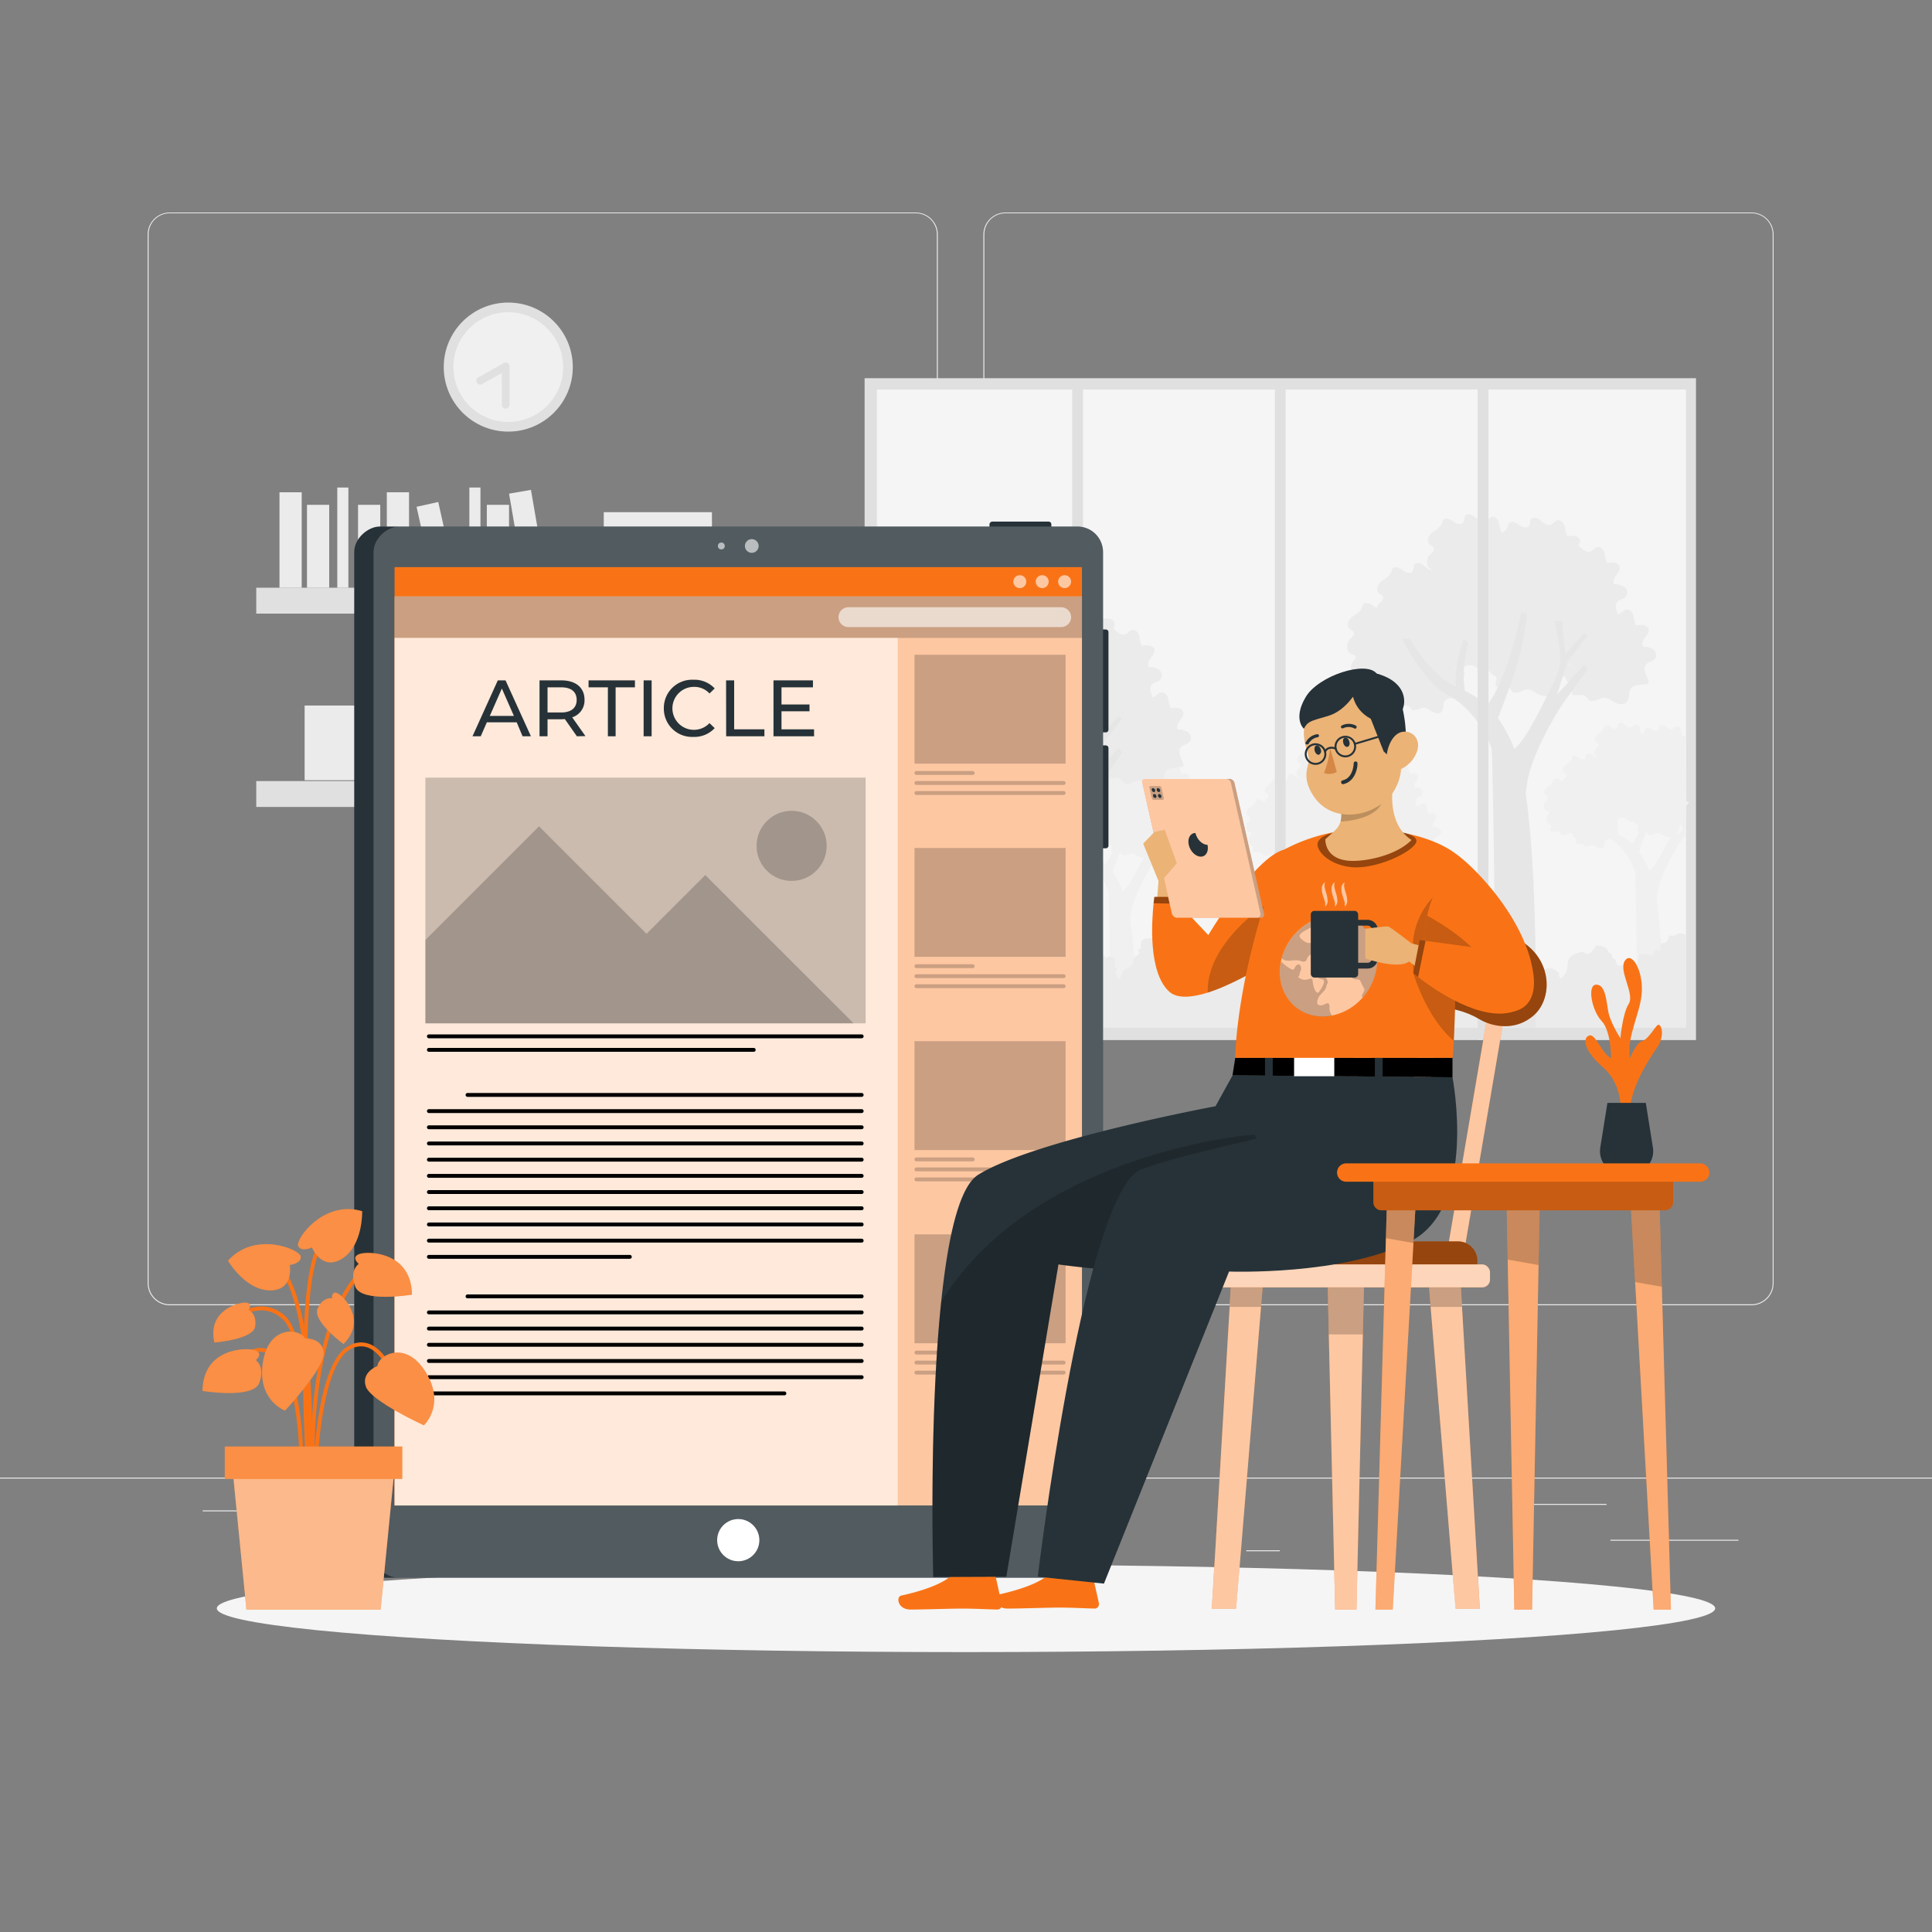 <svg xmlns="http://www.w3.org/2000/svg" viewBox="0 0 500 500"><rect x="0" y="0" width="500" height="500" fill="#808080" stroke="none"/><g id="freepik--background-complete--inject-61"><rect y="382.4" width="500" height="0.25" style="fill:#ebebeb"></rect><rect x="416.78" y="398.49" width="33.12" height="0.25" style="fill:#ebebeb"></rect><rect x="322.53" y="401.21" width="8.69" height="0.25" style="fill:#ebebeb"></rect><rect x="396.59" y="389.21" width="19.19" height="0.25" style="fill:#ebebeb"></rect><rect x="52.46" y="390.89" width="43.19" height="0.25" style="fill:#ebebeb"></rect><rect x="104.56" y="390.89" width="6.33" height="0.25" style="fill:#ebebeb"></rect><rect x="131.47" y="395.11" width="93.68" height="0.25" style="fill:#ebebeb"></rect><path d="M237,337.8H43.91a5.71,5.71,0,0,1-5.7-5.71V60.66A5.71,5.71,0,0,1,43.91,55H237a5.71,5.71,0,0,1,5.71,5.71V332.09A5.71,5.71,0,0,1,237,337.8ZM43.91,55.2a5.46,5.46,0,0,0-5.45,5.46V332.09a5.46,5.46,0,0,0,5.45,5.46H237a5.47,5.47,0,0,0,5.46-5.46V60.66A5.47,5.47,0,0,0,237,55.2Z" style="fill:#ebebeb"></path><path d="M453.31,337.8H260.21a5.72,5.72,0,0,1-5.71-5.71V60.66A5.72,5.72,0,0,1,260.21,55h193.1A5.71,5.71,0,0,1,459,60.66V332.09A5.71,5.71,0,0,1,453.31,337.8ZM260.21,55.2a5.47,5.47,0,0,0-5.46,5.46V332.09a5.47,5.47,0,0,0,5.46,5.46h193.1a5.47,5.47,0,0,0,5.46-5.46V60.66a5.47,5.47,0,0,0-5.46-5.46Z" style="fill:#ebebeb"></path><rect x="223.76" y="97.88" width="215.16" height="171.29" style="fill:#e0e0e0"></rect><path d="M226.94,100.81V266H436.33V216.25a1.82,1.82,0,0,1,0-.33s0,0,0,0V100.81Z" style="fill:#f5f5f5"></path><path d="M368.47,222.43a4.26,4.26,0,0,0,.12-.78c.09-1.61,1.63-1.35,2.93-1.57,1-.17-1.68-2.75.38-3.58a1.78,1.78,0,0,0,1-.69,1.17,1.17,0,0,0-.45-1.43,2.77,2.77,0,0,0-1.56-.39c-.33-.41-.06-1,.26-1.44s.73-.89.6-1.4c-.18-.78-1.27-.81-2.05-.66a5.85,5.85,0,0,1-.43-1.58c-.14-.54-.56-1.1-1.11-1s-.83.65-1.33.76-1.1-.38-1.56-.76-1.26-.64-1.58-.12c-.19.3-.07.73-.27,1-.34.53-1.15.2-1.66-.17s-1.3-.71-1.66-.19a1.92,1.92,0,0,0-.19.54c-.24.68-1,1-1.56,1.47s-1,1.31-.55,1.85c.24.27.67.37.79.71s-.28.8-.63,1.09c-.56.49-.67,1.93.08,2.33.32.17.78.22.86.56s-.25.56-.46.8a1.49,1.49,0,0,0,.46,2.22c.18.09.4.16.47.35a.69.69,0,0,1,0,.42,2,2,0,0,0-.07.8.33.33,0,0,0,.09.26.41.41,0,0,0,.24.06c1.09.05,1.61-.33,2.27.61a.76.76,0,0,0,.23.24.79.79,0,0,0,.3.08c.74.06,1.23-.41,1.91-.49.95-.13,1.15.36,2,.75C367.59,223.7,368.22,223.32,368.47,222.43Z" style="fill:#f0f0f0"></path><path d="M356,221.08a3.57,3.57,0,0,0,.11-.78c.1-1.61,1.63-1.35,2.94-1.57,1-.17-1.68-2.75.38-3.58a1.81,1.81,0,0,0,1-.69,1.17,1.17,0,0,0-.45-1.43,2.79,2.79,0,0,0-1.56-.39c-.34-.41-.06-1,.26-1.44s.72-.89.6-1.4c-.18-.78-1.27-.81-2.05-.66a5.6,5.6,0,0,1-.43-1.58c-.14-.54-.56-1.1-1.11-1s-.83.64-1.33.76-1.1-.38-1.56-.77-1.26-.63-1.58-.12c-.19.31-.08.74-.27,1-.35.53-1.16.2-1.66-.17s-1.3-.71-1.66-.19a1.86,1.86,0,0,0-.19.53c-.24.69-1,1-1.56,1.47s-1,1.32-.55,1.86c.24.26.67.37.79.71s-.29.8-.63,1.09c-.57.49-.67,1.93.08,2.33.32.16.78.22.86.56s-.25.56-.46.8a1.49,1.49,0,0,0,.46,2.22c.18.09.4.16.47.35a.77.77,0,0,1,0,.42,2.16,2.16,0,0,0-.08.8.42.42,0,0,0,.1.26.41.41,0,0,0,.24.06c1.09.05,1.61-.33,2.27.61a.76.76,0,0,0,.23.24.74.74,0,0,0,.3.08c.74.06,1.23-.41,1.91-.5.95-.12,1.15.37,2,.76C355.08,222.35,355.72,222,356,221.08Z" style="fill:#f0f0f0"></path><path d="M354.76,213.12a4.26,4.26,0,0,0,.12-.78c.09-1.61,1.63-1.35,2.94-1.57,1-.17-1.69-2.75.37-3.58a1.83,1.83,0,0,0,1-.69,1.17,1.17,0,0,0-.44-1.43,2.75,2.75,0,0,0-1.57-.39c-.33-.41-.06-1,.27-1.44s.72-.89.6-1.41c-.19-.77-1.27-.8-2.06-.65a5.56,5.56,0,0,1-.42-1.59c-.14-.53-.57-1.09-1.11-1s-.83.64-1.34.76-1.09-.38-1.55-.77-1.27-.63-1.58-.12c-.19.31-.08.74-.28,1-.34.52-1.15.2-1.65-.17s-1.31-.71-1.66-.19a1.87,1.87,0,0,0-.2.53c-.24.69-1,1-1.56,1.47s-1,1.32-.54,1.86c.24.26.66.37.78.71s-.28.8-.62,1.09c-.57.48-.67,1.93.08,2.33.31.16.78.21.85.56s-.24.56-.45.8a1.49,1.49,0,0,0,.46,2.22c.18.09.4.16.46.35a.69.69,0,0,1,0,.42,2.16,2.16,0,0,0-.07.8.37.37,0,0,0,.1.25.33.33,0,0,0,.24.07c1.08,0,1.6-.33,2.27.61a.84.84,0,0,0,.22.24.63.63,0,0,0,.3.07c.75.07,1.24-.4,1.92-.49.94-.12,1.15.37,2,.76C353.88,214.39,354.52,214,354.76,213.12Z" style="fill:#f0f0f0"></path><path d="M346.53,217.08a3.57,3.57,0,0,0,.11-.77c.1-1.61,1.63-1.36,2.94-1.58,1-.17-1.68-2.74.38-3.58a1.81,1.81,0,0,0,1-.69,1.15,1.15,0,0,0-.45-1.42,2.72,2.72,0,0,0-1.56-.4c-.34-.4-.06-1,.26-1.44s.72-.89.6-1.4c-.18-.78-1.27-.8-2.05-.65a5.67,5.67,0,0,1-.43-1.59c-.14-.53-.56-1.09-1.11-1s-.83.65-1.33.77-1.1-.38-1.56-.77-1.26-.63-1.58-.12c-.19.31-.08.73-.27,1-.35.52-1.16.19-1.66-.18s-1.3-.7-1.66-.19a2,2,0,0,0-.19.54c-.24.69-1,1-1.56,1.47s-1,1.32-.55,1.85c.24.27.67.38.79.71s-.29.81-.63,1.1c-.57.48-.67,1.93.08,2.32.32.17.78.22.86.57s-.25.55-.46.79a1.49,1.49,0,0,0,.46,2.22c.18.09.4.16.47.35a.76.76,0,0,1,0,.42,2.22,2.22,0,0,0-.08.81.37.37,0,0,0,.1.25.51.51,0,0,0,.24.07c1.09,0,1.61-.34,2.27.61a.88.88,0,0,0,.23.24.73.73,0,0,0,.3.07c.74.06,1.23-.4,1.91-.49.95-.12,1.15.37,2,.76C345.64,218.35,346.28,218,346.53,217.08Z" style="fill:#f0f0f0"></path><path d="M338.2,215.25a3.55,3.55,0,0,0,.12-.78c.1-1.6,1.63-1.35,2.94-1.57,1-.17-1.68-2.75.37-3.58a1.8,1.8,0,0,0,1-.69,1.18,1.18,0,0,0-.45-1.43,2.81,2.81,0,0,0-1.56-.39c-.34-.41-.07-1,.26-1.44s.72-.89.6-1.4c-.19-.78-1.27-.81-2.06-.65a6,6,0,0,1-.42-1.59c-.14-.53-.56-1.09-1.11-1s-.83.65-1.34.77-1.09-.38-1.55-.77-1.27-.64-1.58-.12c-.19.3-.08.73-.28,1-.34.53-1.15.2-1.65-.17s-1.31-.71-1.66-.19a2.49,2.49,0,0,0-.2.54c-.23.68-1,1-1.56,1.47s-1,1.31-.54,1.85c.24.27.66.37.78.71s-.28.8-.62,1.09c-.57.49-.67,1.93.08,2.33.32.17.78.22.86.57s-.25.55-.46.79a1.49,1.49,0,0,0,.46,2.22c.18.09.4.16.47.35a.78.78,0,0,1-.05.42,2.39,2.39,0,0,0-.07.8.38.38,0,0,0,.1.26.38.38,0,0,0,.24.06c1.08,0,1.61-.33,2.27.61a.73.73,0,0,0,.22.24.64.64,0,0,0,.3.08c.75.06,1.24-.41,1.92-.49,1-.12,1.15.36,2,.76C337.32,216.52,338,216.14,338.2,215.25Z" style="fill:#f0f0f0"></path><path d="M338.09,224.15a3.38,3.38,0,0,0,.1-.61c.07-1.26,1.28-1.06,2.31-1.24.8-.13-1.32-2.16.3-2.81a1.48,1.48,0,0,0,.78-.55.91.91,0,0,0-.36-1.12,2.17,2.17,0,0,0-1.23-.31c-.26-.32,0-.81.21-1.13s.57-.71.47-1.11c-.14-.61-1-.63-1.61-.51a4.36,4.36,0,0,1-.34-1.25c-.11-.42-.44-.86-.87-.81s-.66.51-1.05.6-.87-.3-1.23-.61-1-.49-1.24-.09c-.15.24-.06.58-.22.82-.27.41-.91.15-1.3-.14s-1-.56-1.31-.15a1.9,1.9,0,0,0-.15.42c-.19.54-.78.81-1.23,1.16s-.82,1-.43,1.46c.19.21.52.29.62.56s-.22.63-.49.86c-.45.38-.53,1.52.06,1.83.25.13.61.17.67.45s-.19.43-.36.62a1.18,1.18,0,0,0,.36,1.75c.15.07.32.13.37.27a.57.57,0,0,1,0,.34,1.67,1.67,0,0,0-.06.63.3.3,0,0,0,.08.2.3.3,0,0,0,.19,0c.85,0,1.26-.26,1.79.48a.63.63,0,0,0,.17.19.71.71,0,0,0,.24.06c.59,0,1-.32,1.51-.39.74-.09.9.29,1.56.6C337.4,225.16,337.9,224.86,338.09,224.15Z" style="fill:#f0f0f0"></path><path d="M333.43,221.08a4.26,4.26,0,0,0,.12-.78c.09-1.61,1.63-1.35,2.94-1.57,1-.17-1.69-2.75.37-3.58a1.78,1.78,0,0,0,1-.69,1.18,1.18,0,0,0-.44-1.43,2.83,2.83,0,0,0-1.57-.39c-.33-.41-.06-1,.27-1.44s.72-.89.6-1.4c-.19-.78-1.27-.81-2.06-.66a5.58,5.58,0,0,1-.42-1.58c-.14-.54-.57-1.1-1.11-1s-.83.64-1.34.76-1.09-.38-1.55-.77-1.27-.63-1.59-.12c-.18.31-.07.74-.27,1-.34.53-1.15.2-1.65-.17s-1.31-.71-1.66-.19a1.87,1.87,0,0,0-.2.53c-.24.69-1,1-1.56,1.47s-1,1.32-.54,1.86c.24.26.66.37.78.71s-.28.8-.62,1.09c-.57.49-.67,1.93.08,2.33.31.16.78.22.85.56s-.24.56-.45.8a1.49,1.49,0,0,0,.45,2.22c.19.09.41.16.47.35a.69.69,0,0,1,0,.42,2.16,2.16,0,0,0-.07.8.42.42,0,0,0,.1.26.36.36,0,0,0,.23.06c1.09.05,1.61-.33,2.28.61a.73.73,0,0,0,.22.24.79.79,0,0,0,.3.08c.75.06,1.24-.41,1.92-.5.94-.12,1.14.37,2,.76C332.55,222.35,333.18,222,333.43,221.08Z" style="fill:#f0f0f0"></path><path d="M346.53,207.29a3.57,3.57,0,0,0,.11-.78c.1-1.61,1.63-1.35,2.94-1.57,1-.17-1.68-2.75.38-3.58a1.81,1.81,0,0,0,1-.69,1.17,1.17,0,0,0-.45-1.43,2.79,2.79,0,0,0-1.56-.39c-.34-.41-.06-1,.26-1.44s.72-.89.6-1.4c-.18-.78-1.27-.81-2.05-.66a5.51,5.51,0,0,1-.43-1.58c-.14-.54-.56-1.1-1.11-1s-.83.65-1.33.77-1.1-.39-1.56-.77-1.26-.64-1.58-.12c-.19.3-.08.73-.27,1-.35.53-1.16.2-1.66-.17s-1.3-.71-1.66-.19a1.92,1.92,0,0,0-.19.54c-.24.68-1,1-1.56,1.47s-1,1.31-.55,1.85c.24.27.67.37.79.71s-.29.8-.63,1.09c-.57.49-.67,1.93.08,2.33.32.17.78.22.86.56s-.25.56-.46.8a1.49,1.49,0,0,0,.46,2.22c.18.09.4.16.47.35a.77.77,0,0,1,0,.42,2.16,2.16,0,0,0-.08.8.38.38,0,0,0,.1.26.41.41,0,0,0,.24.06c1.09.05,1.61-.33,2.27.61a.76.76,0,0,0,.23.24.74.74,0,0,0,.3.08c.74.06,1.23-.41,1.91-.49.95-.12,1.15.36,2,.75C345.64,208.56,346.28,208.18,346.53,207.29Z" style="fill:#f0f0f0"></path><path d="M357.22,207.83a4,4,0,0,0,.12-.77c.09-1.61,1.63-1.35,2.93-1.57,1-.17-1.68-2.75.38-3.58a1.83,1.83,0,0,0,1-.69,1.16,1.16,0,0,0-.45-1.43,2.69,2.69,0,0,0-1.56-.39c-.33-.41-.06-1,.26-1.44s.73-.89.6-1.41c-.18-.77-1.27-.8-2.05-.65a5.56,5.56,0,0,1-.42-1.59c-.14-.53-.57-1.09-1.12-1s-.83.64-1.33.76-1.1-.38-1.56-.77-1.26-.63-1.58-.12c-.19.31-.07.74-.27,1-.34.52-1.15.2-1.66-.17s-1.3-.71-1.66-.2a2.47,2.47,0,0,0-.19.54c-.24.69-1,1-1.56,1.47s-1,1.32-.55,1.86c.24.26.67.37.79.71s-.28.8-.62,1.09c-.57.48-.68,1.93.08,2.33.31.16.77.21.85.56s-.25.55-.46.79a1.5,1.5,0,0,0,.46,2.23c.18.09.4.16.47.34a.67.67,0,0,1,0,.42,2,2,0,0,0-.07.81.32.32,0,0,0,.09.25.36.36,0,0,0,.24.07c1.09,0,1.61-.34,2.27.61a.88.88,0,0,0,.23.24.63.63,0,0,0,.3.07c.75.07,1.23-.4,1.92-.49.94-.12,1.14.37,2,.76C356.34,209.11,357,208.73,357.22,207.83Z" style="fill:#f0f0f0"></path><path d="M363.71,212.21a3.55,3.55,0,0,0,.12-.77c.1-1.61,1.63-1.36,2.94-1.58,1-.17-1.68-2.75.37-3.58a1.8,1.8,0,0,0,1-.69,1.19,1.19,0,0,0-.45-1.43,2.81,2.81,0,0,0-1.56-.39c-.34-.41-.07-1,.26-1.44s.72-.89.6-1.4c-.19-.78-1.27-.8-2.06-.65a5.65,5.65,0,0,1-.42-1.59c-.14-.53-.56-1.09-1.11-1s-.83.65-1.34.77-1.09-.38-1.55-.77-1.27-.63-1.58-.12c-.19.31-.08.73-.28,1-.34.52-1.15.19-1.65-.18s-1.31-.71-1.66-.19a2.49,2.49,0,0,0-.2.54c-.23.69-1,1-1.56,1.47s-1,1.31-.54,1.85c.24.27.66.38.78.71s-.28.8-.62,1.1c-.57.48-.67,1.93.08,2.32.32.17.78.22.86.57s-.25.55-.46.79a1.49,1.49,0,0,0,.46,2.22c.18.09.4.16.47.35a.77.77,0,0,1-.05.42,2.21,2.21,0,0,0-.07.81.37.37,0,0,0,.1.25.45.45,0,0,0,.24.07c1.08,0,1.61-.34,2.27.6a.57.57,0,0,0,.52.32c.75.06,1.24-.41,1.92-.49.95-.12,1.15.37,2,.76C362.83,213.48,363.47,213.1,363.71,212.21Z" style="fill:#f0f0f0"></path><path d="M361.74,217.74s-2.71,3.84-3.65,5.06-5.62,8.8-6.26,13.82c-.06.54-.13,1-.2,1.4,1.05,6.88,1.46,16.71,1.62,25.18h-6.59c-.19-13.94-.45-31.5-.58-32.33-.21-1.39-2.88-6.67-7-8.84s-7.68-9.35-7.68-9.35h1.31a23.53,23.53,0,0,0,5.9,6.84,13,13,0,0,0,1.56.92,22.24,22.24,0,0,1,1.38-7.76l.71.66a18.34,18.34,0,0,0-.54,7.87,14.65,14.65,0,0,1,3.58,2.4c3.59-4.67,5.61-15.36,5.61-15.36l.92.5a53.39,53.39,0,0,1-1.18,6.56c-.68,2.76-2.66,8-3.58,10.34a24,24,0,0,1,2.71,5.09,2.3,2.3,0,0,1,.35-.41c2.34-2.12,6.74-12.12,6.74-12.12,1.07-2.33-.56-8.43-.56-8.43h1.23l.55,5.34,3.09-3.37.56.47-3.27,4.21-1.69,5.34,4.4-4.87Z" style="fill:#f0f0f0"></path><path d="M309.29,222.37a3.55,3.55,0,0,0,.12-.77c.1-1.61,1.63-1.36,2.94-1.58,1-.17-1.68-2.74.37-3.58a1.76,1.76,0,0,0,1-.69,1.16,1.16,0,0,0-.45-1.42,2.74,2.74,0,0,0-1.56-.4c-.34-.4-.07-1,.26-1.43s.72-.9.6-1.41c-.19-.78-1.27-.8-2.06-.65a6,6,0,0,1-.42-1.59c-.14-.53-.56-1.09-1.11-1s-.83.65-1.34.77-1.09-.38-1.55-.77-1.27-.63-1.58-.12c-.19.31-.08.73-.28,1-.34.52-1.15.19-1.65-.18s-1.31-.7-1.66-.19a2.49,2.49,0,0,0-.2.54c-.23.69-1,1-1.55,1.47s-1,1.32-.55,1.85c.24.27.66.38.78.71s-.28.81-.62,1.1c-.57.48-.67,1.93.08,2.32.32.17.78.22.86.57s-.25.55-.46.79a1.5,1.5,0,0,0,.46,2.23c.18.08.4.15.47.34a.77.77,0,0,1-.05.42,2.45,2.45,0,0,0-.07.81.37.37,0,0,0,.1.25.45.45,0,0,0,.24.07c1.08,0,1.61-.34,2.27.61a.75.75,0,0,0,.23.24.69.69,0,0,0,.29.07c.75.06,1.24-.4,1.92-.49.95-.12,1.15.37,2,.76C308.41,223.64,309.05,223.27,309.29,222.37Z" style="fill:#f0f0f0"></path><path d="M296.79,221a4.29,4.29,0,0,0,.12-.77c.1-1.61,1.63-1.36,2.94-1.58,1-.17-1.69-2.74.37-3.58a1.84,1.84,0,0,0,1-.69,1.19,1.19,0,0,0-.45-1.43,2.81,2.81,0,0,0-1.56-.39c-.34-.4-.07-1,.26-1.44s.72-.89.6-1.4c-.19-.78-1.27-.8-2.06-.65a5.65,5.65,0,0,1-.42-1.59c-.14-.53-.56-1.09-1.11-1s-.83.65-1.34.77-1.09-.38-1.55-.77-1.27-.63-1.58-.12c-.19.31-.08.73-.28,1-.34.52-1.15.19-1.65-.18s-1.31-.71-1.66-.19a2.49,2.49,0,0,0-.2.54c-.24.69-1,1-1.56,1.47s-1,1.32-.54,1.85c.24.27.66.38.78.71s-.28.8-.62,1.1c-.57.48-.67,1.93.08,2.32.31.17.78.22.86.57s-.25.55-.46.79a1.49,1.49,0,0,0,.46,2.22c.18.09.4.16.46.35a.68.68,0,0,1,0,.42,2.21,2.21,0,0,0-.07.81.37.37,0,0,0,.1.25.45.45,0,0,0,.24.07c1.08,0,1.6-.34,2.27.6a.57.57,0,0,0,.52.32c.75.06,1.24-.4,1.92-.49.95-.12,1.15.37,2,.76C295.91,222.29,296.55,221.91,296.79,221Z" style="fill:#f0f0f0"></path><path d="M295.59,213.06a3.57,3.57,0,0,0,.11-.78c.1-1.6,1.64-1.35,2.94-1.57,1-.17-1.68-2.75.38-3.58a1.78,1.78,0,0,0,1-.69,1.17,1.17,0,0,0-.45-1.43,2.77,2.77,0,0,0-1.56-.39c-.34-.41-.06-1,.26-1.44s.73-.89.6-1.4c-.18-.78-1.27-.81-2.05-.65a5.67,5.67,0,0,1-.43-1.59c-.14-.53-.56-1.09-1.11-1s-.83.65-1.33.77-1.1-.38-1.56-.77-1.26-.64-1.58-.12c-.19.3-.07.73-.27,1-.34.53-1.15.2-1.66-.17s-1.3-.71-1.66-.19a2,2,0,0,0-.19.54c-.24.68-1,1-1.56,1.47s-1,1.31-.55,1.85c.24.27.67.37.79.71s-.28.8-.63,1.09c-.56.49-.67,1.93.08,2.33.32.17.78.22.86.57s-.25.55-.46.79a1.49,1.49,0,0,0,.46,2.22c.18.09.4.16.47.35a.69.69,0,0,1,0,.42,2.16,2.16,0,0,0-.08.8.38.38,0,0,0,.1.26.41.41,0,0,0,.24.06c1.09,0,1.61-.33,2.27.61a.76.76,0,0,0,.23.24.64.64,0,0,0,.3.08c.74.06,1.23-.41,1.91-.49.95-.12,1.15.36,2,.76C294.71,214.33,295.34,214,295.59,213.06Z" style="fill:#f0f0f0"></path><path d="M287.35,217a4,4,0,0,0,.12-.77c.1-1.61,1.63-1.35,2.94-1.57,1-.17-1.68-2.75.37-3.58a1.89,1.89,0,0,0,1-.69,1.19,1.19,0,0,0-.45-1.43,2.73,2.73,0,0,0-1.56-.39c-.34-.41-.07-1,.26-1.44s.72-.89.6-1.41c-.19-.77-1.27-.8-2.06-.65a5.56,5.56,0,0,1-.42-1.59c-.14-.53-.56-1.09-1.11-1s-.83.64-1.34.76-1.09-.38-1.55-.77-1.27-.63-1.58-.12c-.19.31-.08.74-.28,1-.34.52-1.15.2-1.65-.17s-1.31-.71-1.66-.2a2.49,2.49,0,0,0-.2.54c-.24.69-1,1-1.56,1.47s-1,1.32-.54,1.86c.24.26.66.37.78.71s-.28.8-.62,1.09c-.57.48-.67,1.93.08,2.33.32.16.78.21.86.56s-.25.55-.46.79a1.5,1.5,0,0,0,.46,2.23c.18.09.4.16.47.34a.75.75,0,0,1-.05.42,2.23,2.23,0,0,0-.07.81.37.37,0,0,0,.1.25.33.33,0,0,0,.24.07c1.08,0,1.6-.34,2.27.61a.84.84,0,0,0,.22.24.78.78,0,0,0,.3.07c.75.07,1.24-.4,1.92-.49.95-.12,1.15.37,2,.76C286.47,218.3,287.11,217.92,287.35,217Z" style="fill:#f0f0f0"></path><path d="M279,215.19a4.15,4.15,0,0,0,.12-.77c.09-1.61,1.63-1.36,2.93-1.57,1-.17-1.68-2.75.38-3.58a1.79,1.79,0,0,0,1-.7,1.15,1.15,0,0,0-.45-1.42,2.69,2.69,0,0,0-1.56-.39c-.33-.41-.06-1,.26-1.44s.73-.89.6-1.41c-.18-.77-1.27-.8-2.05-.65a5.65,5.65,0,0,1-.42-1.59c-.14-.53-.57-1.09-1.11-1s-.83.64-1.34.76-1.09-.38-1.55-.77-1.27-.63-1.59-.12c-.19.31-.07.74-.27,1-.34.52-1.15.2-1.66-.17s-1.3-.71-1.66-.2a2.47,2.47,0,0,0-.19.54c-.24.69-1,1-1.56,1.47s-1,1.32-.55,1.86c.24.26.67.37.79.71s-.28.8-.62,1.09c-.57.48-.68,1.93.08,2.32.31.17.77.22.85.57s-.24.55-.45.79a1.5,1.5,0,0,0,.45,2.23c.18.08.41.15.47.34a.67.67,0,0,1,0,.42,2.21,2.21,0,0,0-.07.81.37.37,0,0,0,.09.25.42.42,0,0,0,.24.07c1.09.05,1.61-.34,2.27.61a.88.88,0,0,0,.23.24.78.78,0,0,0,.3.07c.75.06,1.23-.4,1.92-.49.94-.12,1.14.37,2,.76C278.15,216.47,278.78,216.09,279,215.19Z" style="fill:#f0f0f0"></path><path d="M278.92,224.1a2.79,2.79,0,0,0,.09-.61c.08-1.27,1.29-1.07,2.32-1.24.8-.14-1.33-2.17.29-2.82a1.39,1.39,0,0,0,.78-.55.91.91,0,0,0-.35-1.12,2.17,2.17,0,0,0-1.23-.31c-.26-.32-.05-.8.21-1.13s.57-.7.47-1.11c-.15-.61-1-.63-1.62-.51a4.35,4.35,0,0,1-.33-1.25c-.11-.42-.45-.86-.88-.81s-.65.51-1.05.6-.86-.3-1.22-.6-1-.5-1.25-.1c-.15.24-.06.58-.21.82-.27.41-.91.16-1.31-.14s-1-.55-1.3-.15a1.59,1.59,0,0,0-.16.43c-.18.54-.77.81-1.22,1.15s-.82,1-.44,1.46c.19.21.53.3.62.56s-.22.63-.49.86c-.44.38-.53,1.52.07,1.83.24.14.61.18.67.45s-.19.44-.36.62a1.19,1.19,0,0,0,.36,1.76c.14.06.32.12.37.27a.54.54,0,0,1,0,.33,1.67,1.67,0,0,0-.06.63.28.28,0,0,0,.08.2.3.3,0,0,0,.18.06c.86,0,1.27-.27,1.79.47a.45.45,0,0,0,.42.25c.58,0,1-.32,1.5-.38.75-.1.91.28,1.56.59C278.23,225.1,278.73,224.8,278.92,224.1Z" style="fill:#f0f0f0"></path><path d="M274.26,221a3.57,3.57,0,0,0,.11-.77c.1-1.61,1.64-1.36,2.94-1.58,1-.17-1.68-2.74.38-3.58a1.78,1.78,0,0,0,1-.69,1.17,1.17,0,0,0-.45-1.43,2.77,2.77,0,0,0-1.56-.39c-.34-.4-.06-1,.26-1.44s.72-.89.6-1.4c-.18-.78-1.27-.8-2-.65a5.67,5.67,0,0,1-.43-1.59c-.14-.53-.56-1.09-1.11-1s-.83.65-1.33.77-1.1-.38-1.56-.77-1.26-.63-1.58-.12c-.19.31-.08.73-.27,1-.34.52-1.15.19-1.66-.18s-1.3-.71-1.66-.19a2,2,0,0,0-.19.54c-.24.69-1,1-1.56,1.47s-1,1.32-.55,1.85c.24.27.67.38.79.71s-.28.8-.63,1.1c-.56.48-.67,1.93.08,2.32.32.17.78.22.86.57s-.25.55-.46.79a1.49,1.49,0,0,0,.46,2.22c.18.09.4.16.47.35a.68.68,0,0,1,0,.42,2.22,2.22,0,0,0-.08.81.37.37,0,0,0,.1.25.51.51,0,0,0,.24.07c1.09,0,1.61-.34,2.27.6a.66.66,0,0,0,.23.24.61.61,0,0,0,.3.08c.74.06,1.23-.4,1.91-.49.95-.12,1.15.37,2,.76C273.38,222.29,274,221.91,274.26,221Z" style="fill:#f0f0f0"></path><path d="M287.35,207.23a4.29,4.29,0,0,0,.12-.77c.1-1.61,1.63-1.36,2.94-1.58,1-.17-1.68-2.74.37-3.58a1.79,1.79,0,0,0,1-.69,1.18,1.18,0,0,0-.45-1.42,2.74,2.74,0,0,0-1.56-.4c-.34-.4-.07-1,.26-1.43s.72-.9.6-1.41c-.19-.77-1.27-.8-2.06-.65a5.65,5.65,0,0,1-.42-1.59c-.14-.53-.56-1.09-1.11-1s-.83.64-1.34.76-1.09-.38-1.55-.77-1.27-.63-1.58-.12c-.19.31-.08.73-.28,1-.34.52-1.15.2-1.65-.18s-1.31-.7-1.66-.19a2.49,2.49,0,0,0-.2.54c-.24.69-1,1-1.56,1.47s-1,1.32-.54,1.85c.24.27.66.38.78.71s-.28.81-.62,1.1c-.57.48-.67,1.93.08,2.32.32.17.78.22.86.57s-.25.55-.46.79a1.5,1.5,0,0,0,.46,2.23c.18.08.4.15.47.34a.77.77,0,0,1-.05.42,2.21,2.21,0,0,0-.07.81.37.37,0,0,0,.1.25.45.45,0,0,0,.24.07c1.08.05,1.6-.34,2.27.61a.84.84,0,0,0,.22.24.78.78,0,0,0,.3.07c.75.06,1.24-.4,1.92-.49.95-.12,1.15.37,2,.76C286.47,208.5,287.11,208.13,287.35,207.23Z" style="fill:#f0f0f0"></path><path d="M298,207.78a3.55,3.55,0,0,0,.12-.78c.1-1.61,1.63-1.35,2.94-1.57,1-.17-1.68-2.75.37-3.58a1.8,1.8,0,0,0,1-.69,1.18,1.18,0,0,0-.45-1.43,2.81,2.81,0,0,0-1.56-.39c-.34-.41-.07-1,.26-1.44s.72-.89.6-1.4c-.19-.78-1.27-.81-2.05-.66a5.51,5.51,0,0,1-.43-1.58c-.14-.54-.56-1.09-1.11-1s-.83.65-1.33.77-1.1-.39-1.56-.77-1.26-.64-1.58-.12c-.19.3-.08.73-.28,1-.34.53-1.15.2-1.65-.17s-1.31-.71-1.66-.19a2,2,0,0,0-.19.54c-.24.68-1,1-1.56,1.47s-1,1.31-.55,1.85c.24.27.66.37.78.71s-.28.8-.62,1.09c-.57.49-.67,1.93.08,2.33.32.17.78.22.86.56s-.25.56-.46.8a1.49,1.49,0,0,0,.46,2.22c.18.09.4.16.47.35a.69.69,0,0,1-.05.42,2.39,2.39,0,0,0-.07.8.38.38,0,0,0,.1.26.38.38,0,0,0,.24.06c1.08,0,1.61-.33,2.27.61a.66.66,0,0,0,.23.24.74.74,0,0,0,.3.08c.74.06,1.23-.41,1.91-.49.95-.12,1.15.36,2,.76C297.16,209.05,297.8,208.67,298,207.78Z" style="fill:#f0f0f0"></path><path d="M304.54,212.15a4,4,0,0,0,.12-.77c.09-1.61,1.63-1.35,2.93-1.57,1-.17-1.68-2.75.38-3.58a1.79,1.79,0,0,0,1-.7,1.15,1.15,0,0,0-.45-1.42,2.69,2.69,0,0,0-1.56-.39c-.33-.41-.06-1,.26-1.44s.73-.89.6-1.41c-.18-.77-1.27-.8-2.05-.65a5.56,5.56,0,0,1-.42-1.59c-.14-.53-.57-1.09-1.11-1s-.83.64-1.34.76-1.09-.38-1.55-.77-1.27-.63-1.59-.12c-.19.31-.07.74-.27,1-.34.52-1.15.2-1.66-.17s-1.3-.71-1.66-.2a2.47,2.47,0,0,0-.19.54c-.24.69-1,1-1.56,1.47s-1,1.32-.55,1.86c.24.26.67.37.79.71s-.28.8-.62,1.09c-.57.48-.68,1.93.08,2.33.31.16.77.21.85.56s-.24.55-.45.79a1.5,1.5,0,0,0,.45,2.23c.18.08.4.16.47.34a.67.67,0,0,1,0,.42,2.23,2.23,0,0,0-.07.81.37.37,0,0,0,.09.25.36.36,0,0,0,.24.07c1.09,0,1.61-.34,2.27.61a.88.88,0,0,0,.23.24.78.78,0,0,0,.3.07c.75.06,1.23-.4,1.92-.49.94-.12,1.14.37,2,.76C303.66,213.43,304.29,213.05,304.54,212.15Z" style="fill:#f0f0f0"></path><path d="M302.57,217.68s-2.72,3.84-3.65,5.06-5.62,8.81-6.26,13.82c-.07.54-.13,1-.2,1.4,1,6.88,1.46,16.72,1.61,25.18h-6.58c-.19-13.94-.46-31.49-.59-32.33-.21-1.38-2.87-6.66-7-8.83s-7.68-9.35-7.68-9.35h1.32a23.37,23.37,0,0,0,5.9,6.83,12.34,12.34,0,0,0,1.56.93,22,22,0,0,1,1.37-7.76l.71.65a18.55,18.55,0,0,0-.54,7.88,14.13,14.13,0,0,1,3.58,2.39c3.6-4.67,5.62-15.36,5.62-15.36l.92.5a54.38,54.38,0,0,1-1.19,6.56,105.1,105.1,0,0,1-3.58,10.34,24.32,24.32,0,0,1,2.72,5.1,1.78,1.78,0,0,1,.35-.42c2.34-2.11,6.74-12.12,6.74-12.12,1.06-2.32-.56-8.43-.56-8.43h1.23l.55,5.34,3.09-3.37.56.47-3.28,4.21-1.68,5.34,4.4-4.87Z" style="fill:#f0f0f0"></path><path d="M256.57,204.38a3.57,3.57,0,0,0,.11-.78c.1-1.61,1.63-1.35,2.94-1.57,1-.17-1.68-2.75.38-3.58a1.87,1.87,0,0,0,1-.69,1.17,1.17,0,0,0-.45-1.43,2.81,2.81,0,0,0-1.56-.39c-.34-.41-.06-1,.26-1.44s.72-.89.6-1.4c-.19-.78-1.27-.81-2-.66a5.58,5.58,0,0,1-.43-1.59c-.14-.53-.56-1.09-1.11-1s-.83.64-1.33.76-1.1-.38-1.56-.77-1.26-.63-1.58-.12c-.19.31-.08.74-.27,1-.35.52-1.16.2-1.66-.17s-1.31-.71-1.66-.19a1.86,1.86,0,0,0-.19.53c-.24.69-1,1-1.56,1.47s-1,1.32-.55,1.86c.24.26.67.37.79.71s-.29.8-.63,1.09c-.57.48-.67,1.93.08,2.33.32.16.78.21.86.56s-.25.56-.46.8A1.49,1.49,0,0,0,247,202c.18.09.4.16.47.35a.69.69,0,0,1-.05.42,2.39,2.39,0,0,0-.07.8.37.37,0,0,0,.1.25.33.33,0,0,0,.24.07c1.08,0,1.61-.33,2.27.61a.75.75,0,0,0,.23.24.6.6,0,0,0,.3.07c.74.07,1.23-.4,1.91-.49,1-.12,1.15.37,2,.76C255.68,205.65,256.32,205.27,256.57,204.38Z" style="fill:#f0f0f0"></path><path d="M244.06,203a3.55,3.55,0,0,0,.12-.78c.1-1.61,1.63-1.35,2.94-1.57,1-.17-1.68-2.75.37-3.58a1.86,1.86,0,0,0,1-.69A1.18,1.18,0,0,0,248,195a2.73,2.73,0,0,0-1.56-.39c-.34-.41-.07-1,.26-1.44s.72-.89.6-1.41c-.19-.77-1.27-.8-2.06-.65a5.91,5.91,0,0,1-.42-1.59c-.14-.53-.56-1.09-1.11-1s-.83.64-1.34.76-1.09-.38-1.55-.77-1.27-.63-1.58-.12c-.19.31-.08.74-.28,1-.34.52-1.15.2-1.65-.17s-1.31-.71-1.66-.2a2.49,2.49,0,0,0-.2.54c-.23.69-1,1-1.56,1.47s-1,1.32-.54,1.86c.24.26.66.37.78.71s-.28.8-.62,1.09c-.57.48-.67,1.93.08,2.33.32.16.78.21.86.56s-.25.55-.46.79a1.5,1.5,0,0,0,.46,2.23c.18.09.4.16.47.35a.78.78,0,0,1-.05.42,2.39,2.39,0,0,0-.07.8.37.37,0,0,0,.1.25.33.33,0,0,0,.24.07c1.08,0,1.61-.34,2.27.61a.84.84,0,0,0,.22.24.63.63,0,0,0,.3.07c.75.07,1.24-.4,1.92-.49,1-.12,1.15.37,2,.76C243.18,204.3,243.82,203.92,244.06,203Z" style="fill:#f0f0f0"></path><path d="M242.86,195.06a4,4,0,0,0,.12-.77c.09-1.61,1.63-1.35,2.93-1.57,1-.17-1.68-2.75.38-3.58a1.79,1.79,0,0,0,1-.7,1.15,1.15,0,0,0-.45-1.42,2.69,2.69,0,0,0-1.56-.39c-.33-.41-.06-1,.26-1.44s.73-.89.6-1.41c-.18-.77-1.27-.8-2-.65a5.56,5.56,0,0,1-.42-1.59c-.14-.53-.57-1.09-1.12-1s-.83.64-1.33.76-1.1-.38-1.56-.77-1.26-.63-1.58-.12c-.19.31-.07.74-.27,1-.34.52-1.15.2-1.66-.17s-1.3-.71-1.66-.2a2.47,2.47,0,0,0-.19.54c-.24.69-1,1-1.56,1.47s-1,1.32-.55,1.86c.24.26.67.37.79.71s-.28.8-.62,1.09c-.57.48-.68,1.93.08,2.32.31.17.77.22.85.57s-.25.55-.45.79a1.5,1.5,0,0,0,.45,2.23c.18.08.4.15.47.34a.67.67,0,0,1,0,.42,2.21,2.21,0,0,0-.07.81.32.32,0,0,0,.09.25.36.36,0,0,0,.24.07c1.09.05,1.61-.34,2.27.61a.88.88,0,0,0,.23.24.78.78,0,0,0,.3.07c.75.06,1.23-.4,1.92-.49.94-.12,1.14.37,2,.76C242,196.34,242.61,196,242.86,195.06Z" style="fill:#f0f0f0"></path><path d="M226.82,195.45c.05.22.09.44.12.65v2.36a1.18,1.18,0,0,1,1,.6l0,0a.73.73,0,0,0,.22.24.43.43,0,0,0,.22.06l.08,0a2.4,2.4,0,0,0,1.15-.25,2.47,2.47,0,0,1,.77-.24,1.94,1.94,0,0,1,.65,0,1.47,1.47,0,0,1,.49.23,9.58,9.58,0,0,0,.84.51,2.06,2.06,0,0,0,1.44.25,1,1,0,0,0,.6-.51,1.74,1.74,0,0,0,.15-.4,3,3,0,0,0,.12-.78c.09-1.49,1.41-1.38,2.63-1.52l.3,0c.4-.07.24-.49,0-1,0-.09-.08-.2-.12-.31-.34-.81-.63-1.78.49-2.24l.35-.15a1.34,1.34,0,0,0,.65-.54,1.14,1.14,0,0,0-.25-1.25l-.2-.18a2.8,2.8,0,0,0-1.57-.39c-.31-.38-.08-1,.22-1.36a.33.33,0,0,1,0-.06h0c.33-.42.72-.9.6-1.41s-.87-.76-1.54-.71a3,3,0,0,0-.52.05,5.84,5.84,0,0,1-.42-1.58,1.74,1.74,0,0,0-.14-.38,1,1,0,0,0-1-.64c-.51,0-.83.64-1.34.75a.6.6,0,0,1-.35,0h0a2.91,2.91,0,0,1-1.19-.76c-.46-.4-1.27-.63-1.58-.12a.81.81,0,0,0-.12.38,1.46,1.46,0,0,1-.16.66.51.51,0,0,1-.17.16c-.4.26-1,0-1.48-.34h0a2.54,2.54,0,0,0-.53-.31,1.69,1.69,0,0,0-.42-.13v10.57Z" style="fill:#f0f0f0"></path><path d="M226.94,183.29v12.05a6.37,6.37,0,0,1,2.41-.49h0c.41-.07.18-.57-.08-1.18-.35-.85-.75-1.9.44-2.39a4.52,4.52,0,0,0,.5-.23,1.09,1.09,0,0,0,.49-.46,1.16,1.16,0,0,0-.43-1.42h0a2.83,2.83,0,0,0-1.57-.39c-.34-.41-.06-1,.27-1.44a2.84,2.84,0,0,0,.6-1,.92.92,0,0,0,0-.37,1,1,0,0,0-.19-.36,1.82,1.82,0,0,0-1.5-.35l-.37,0a1.65,1.65,0,0,1-.16-.36c-.14-.39-.15-.82-.27-1.23A1.5,1.5,0,0,0,226.94,183.29Z" style="fill:#f0f0f0"></path><path d="M226.94,196.1v8.41a3.28,3.28,0,0,1,.87-.17c.26,0,.53,0,.79-.08.8-.14-1.32-2.17.3-2.83a1.52,1.52,0,0,0,.7-.45.32.32,0,0,0,.08-.09.82.82,0,0,0-.06-.8,1.14,1.14,0,0,0-.3-.32,1.8,1.8,0,0,0-.88-.29l-.35,0a.52.52,0,0,1-.11-.4,1.33,1.33,0,0,1,.32-.74c.26-.32.56-.69.47-1.1-.14-.61-1-.64-1.62-.52A1.79,1.79,0,0,1,226.94,196.1Z" style="fill:#f0f0f0"></path><path d="M226.94,175v13.68a1.22,1.22,0,0,1,1.07.64.73.73,0,0,0,.22.24.55.55,0,0,0,.18.06h.12c.7.06,1.16-.33,1.76-.46l.16,0c.94-.12,1.15.37,2,.76a4.09,4.09,0,0,0,.65.24,1.13,1.13,0,0,0,1.54-.9,2.89,2.89,0,0,0,.12-.77,1.28,1.28,0,0,1,.79-1.23,3.27,3.27,0,0,1,.83-.19c.41-.06.88-.08,1.31-.15a.26.26,0,0,0,.14-.06c.61-.39-1.7-2.74.24-3.52a1.86,1.86,0,0,0,1-.7,1.18,1.18,0,0,0-.45-1.42,1.85,1.85,0,0,0-.66-.29,4,4,0,0,0-.91-.1c-.33-.41-.06-1,.27-1.44s.72-.89.6-1.41a.64.64,0,0,0-.08-.19,1.08,1.08,0,0,0-.88-.5,3,3,0,0,0-1,0h-.06a5.94,5.94,0,0,1-.42-1.58c-.14-.54-.57-1.09-1.11-1s-.83.65-1.34.77-1.09-.38-1.55-.78-1.27-.63-1.58-.12c-.19.31-.08.74-.28,1-.34.53-1.15.2-1.65-.17A2.37,2.37,0,0,0,226.94,175Z" style="fill:#f0f0f0"></path><path d="M245.32,189.78a3.48,3.48,0,0,0,.11-.77c.1-1.61,1.63-1.36,2.94-1.57,1-.17-1.68-2.75.38-3.58a1.83,1.83,0,0,0,1-.7,1.15,1.15,0,0,0-.45-1.42,2.71,2.71,0,0,0-1.56-.39c-.34-.41-.06-1,.26-1.44s.72-.89.6-1.41c-.19-.77-1.27-.8-2.05-.65a5.67,5.67,0,0,1-.43-1.59c-.14-.53-.56-1.09-1.11-1s-.83.64-1.33.76-1.1-.38-1.56-.77-1.26-.63-1.58-.12c-.19.31-.08.74-.27,1-.35.52-1.16.2-1.66-.18s-1.3-.7-1.66-.19a2,2,0,0,0-.19.54c-.24.69-1,1-1.56,1.47s-1,1.32-.55,1.86c.24.26.67.37.79.71s-.29.8-.63,1.09c-.57.48-.67,1.93.08,2.32.32.17.78.22.86.57s-.25.55-.46.79a1.5,1.5,0,0,0,.46,2.23c.18.08.4.15.47.34a.76.76,0,0,1,0,.42,2.22,2.22,0,0,0-.08.81.37.37,0,0,0,.1.25.4.4,0,0,0,.24.07c1.08.05,1.61-.34,2.27.61a.75.75,0,0,0,.23.24.73.73,0,0,0,.3.07c.74.06,1.23-.4,1.91-.49,1-.12,1.15.37,2,.76C244.43,191.06,245.07,190.68,245.32,189.78Z" style="fill:#f0f0f0"></path><path d="M251.81,194.16a4.26,4.26,0,0,0,.12-.78c.09-1.61,1.63-1.35,2.93-1.57,1-.17-1.68-2.75.38-3.58a1.78,1.78,0,0,0,1-.69,1.18,1.18,0,0,0-.44-1.43,2.83,2.83,0,0,0-1.57-.39c-.33-.41-.06-1,.27-1.44s.72-.89.59-1.4c-.18-.78-1.27-.81-2.05-.66a5.5,5.5,0,0,1-.42-1.58c-.14-.54-.57-1.09-1.11-1s-.83.65-1.34.77-1.09-.39-1.55-.77-1.27-.64-1.59-.12c-.19.3-.07.73-.27,1-.34.53-1.15.2-1.66-.17s-1.3-.71-1.65-.19a2.06,2.06,0,0,0-.2.54c-.24.68-1,1-1.56,1.47s-1,1.31-.55,1.85c.25.27.67.37.79.71s-.28.8-.62,1.09c-.57.49-.67,1.93.08,2.33.31.17.78.22.85.56s-.24.56-.45.8a1.49,1.49,0,0,0,.45,2.22c.18.09.41.16.47.35a.69.69,0,0,1,0,.42,2.16,2.16,0,0,0-.07.8.38.38,0,0,0,.1.26.36.36,0,0,0,.23.06c1.09,0,1.61-.33,2.28.61a.73.73,0,0,0,.22.24.79.79,0,0,0,.3.08c.75.06,1.24-.41,1.92-.49.94-.12,1.14.36,2,.76C250.93,195.43,251.56,195.05,251.81,194.16Z" style="fill:#f0f0f0"></path><path d="M226.94,201.62v2.22a1.42,1.42,0,0,0,.23.14c.22.11.43.24.64.36a16.51,16.51,0,0,1,6.36,8.48c0,.22.08,1.6.13,3.75.14,6.06.32,18.3.46,28.57h6.58c-.09-5.19-.28-10.9-.66-16.12-.12-1.67-.26-3.28-.42-4.82-.09-.85-.18-1.68-.29-2.47-.08-.61-.15-1.19-.24-1.76.07-.4.13-.87.2-1.41.57-4.46,4.33-10.95,5.82-13.19.19-.28.34-.49.44-.62.27-.35.69-.92,1.15-1.55,1.12-1.56,2.5-3.51,2.5-3.51l-.56-.85-2.61,2.89-1.79,2,.91-2.89.73-2.3,0-.15.14-.18.89-1.14.35-.45.46-.58.17-.23.85-1.09.42-.54-.56-.48-.54.59-.67.73-.26.29-1.62,1.77-.11-1.06-.15-1.47,0-.3-.1-1-.06-.48,0-.39-.06-.62h-1.23s.12.44.27,1.12c.06.3.13.65.21,1,.37,2,.73,4.84.08,6.27l-.6,1.34c-.31.66-.71,1.52-1.17,2.47l-.12.23c-1.48,3-3.51,6.87-4.85,8.09a1.73,1.73,0,0,0-.35.41,23.76,23.76,0,0,0-2.72-5.09c.46-1.17,1.18-3,1.86-4.95.29-.82.58-1.65.84-2.44.38-1.11.68-2.14.88-3s.36-1.58.51-2.29c.21-1.05.37-2,.47-2.68.16-1,.21-1.58.21-1.58l-.15-.09-.77-.41s-.07.35-.21,1-.22,1.08-.4,1.79-.37,1.46-.6,2.29l-.12.41c-.09.35-.2.71-.31,1.08-.39,1.28-.85,2.62-1.36,3.91-.26.64-.52,1.26-.81,1.85a16.8,16.8,0,0,1-1.81,3.07,14.19,14.19,0,0,0-3.58-2.4,11.78,11.78,0,0,1-.21-2.18c0-.27,0-.57,0-.89s0-.6.06-.92a27,27,0,0,1,.5-3.16c0-.23.11-.48.17-.72l-.7-.66-.18.48a23.32,23.32,0,0,0-1,4.29.22.22,0,0,0,0,.08,17.24,17.24,0,0,0-.18,2.91A13.7,13.7,0,0,1,226.94,201.62Z" style="fill:#f0f0f0"></path><path d="M435.12,211.1l.38.16a1.23,1.23,0,0,1,.26.12.46.46,0,0,1,.21.28.35.35,0,0,1,0,.28,2.46,2.46,0,0,1-.42.52,1.35,1.35,0,0,0-.3,1,1.52,1.52,0,0,0,.45,1,1.44,1.44,0,0,0,.31.22,1.55,1.55,0,0,1,.36.19V210.1l.24-.31-.09,0-.15.07v-1.37l.73-.8,0,0a1.71,1.71,0,0,0-.69-.3v-2.57a1,1,0,0,0,0-.3v-.06h0c-.28.23-.62.42-.9.63a1.91,1.91,0,0,0-.64.84.9.9,0,0,0,.09,1h0a1.28,1.28,0,0,0,.35.26,1,1,0,0,1,.43.45c.15.42-.26.78-.6,1.06l0,0C434.47,209.25,434.37,210.7,435.12,211.1Z" style="fill:#f0f0f0"></path><path d="M422.62,209.75c.32.16.77.21.85.56s-.24.55-.46.8a1.44,1.44,0,0,0-.16,1.56,1.37,1.37,0,0,0,.62.66c.18.08.41.15.47.34a.67.67,0,0,1,0,.42,2.21,2.21,0,0,0-.07.81.37.37,0,0,0,.09.25.42.42,0,0,0,.24.07h0c.82,0,1.31-.18,1.8.15a2,2,0,0,1,.44.46.72.72,0,0,0,.22.24.73.73,0,0,0,.3.07c.75.06,1.24-.4,1.92-.49.95-.12,1.14.37,2,.76a2.25,2.25,0,0,0,1.34.28,1.14,1.14,0,0,0,.86-.94,4.29,4.29,0,0,0,.12-.77c.06-1.07.76-1.31,1.6-1.42l.44-.05c.3,0,.6-.06.9-.11a.24.24,0,0,0,.22-.17V213a5.57,5.57,0,0,0-.4-1.09,4.43,4.43,0,0,1-.17-.56,1.51,1.51,0,0,1-.07-.46,1,1,0,0,1,.64-1v-1.37l.73-.8,0,0a1.71,1.71,0,0,0-.69-.3,4.3,4.3,0,0,0-.87-.1.83.83,0,0,1-.08-.12c-.21-.39.05-.94.35-1.31a2.55,2.55,0,0,0,.6-1,1,1,0,0,0,0-.3.13.13,0,0,0,0-.06h0c-.16-.66-1-.78-1.67-.7l-.38,0a2.54,2.54,0,0,1-.26-.73,8.65,8.65,0,0,0-.16-.86c-.14-.53-.57-1.09-1.12-1s-.83.64-1.33.76a.77.77,0,0,1-.4,0,3,3,0,0,1-1.16-.76c-.46-.39-1.26-.63-1.58-.12-.19.31-.07.73-.27,1a.54.54,0,0,1-.47.26,2,2,0,0,1-1.19-.43l-.06,0a1.79,1.79,0,0,0-1.2-.4.55.55,0,0,0-.4.24,2,2,0,0,0-.19.54c-.24.69-1,1-1.56,1.47a1.6,1.6,0,0,0-.71,1.58.92.92,0,0,0,.16.27,1.82,1.82,0,0,0,.38.29,1,1,0,0,1,.41.43c.12.33-.12.63-.39.88l-.24.21C422,207.9,421.86,209.35,422.62,209.75Z" style="fill:#f0f0f0"></path><path d="M421.41,201.78c.32.17.78.22.85.57a.57.57,0,0,1-.19.51l-.26.28a1.51,1.51,0,0,0,.4,2.2l.06,0c.18.08.4.15.47.34a.41.41,0,0,1,0,.19,2.1,2.1,0,0,1-.06.24,2.36,2.36,0,0,0-.07.79.38.38,0,0,0,.1.26l0,0a.59.59,0,0,0,.19,0c1.08.05,1.6-.34,2.27.61a.72.72,0,0,0,.23.23.58.58,0,0,0,.3.08,1.8,1.8,0,0,0,.78-.11l.25-.1a3.62,3.62,0,0,1,.88-.28,2.16,2.16,0,0,1,.57,0c.5.11.78.46,1.41.76,1.31.62,2,.24,2.2-.65A5.37,5.37,0,0,0,432,207a1.48,1.48,0,0,1,.16-.65c.27-.56.87-.7,1.55-.78.34,0,.71-.06,1.05-.11l.18,0c.54-.1,0-.85-.25-1.68s-.34-1.51.63-1.91a1.73,1.73,0,0,0,1-.69,1,1,0,0,0,.06-.16,1,1,0,0,0,0-.55l-.06-.17a1.5,1.5,0,0,0-.45-.55,2.73,2.73,0,0,0-1.56-.38c-.34-.41-.07-1,.26-1.44s.73-.89.6-1.41c-.19-.77-1.27-.8-2.05-.65a5.27,5.27,0,0,1-.43-1.59,1.64,1.64,0,0,0-.44-.78.84.84,0,0,0-.67-.24c-.51.06-.83.64-1.33.76s-1.1-.38-1.56-.77-1.26-.63-1.58-.12a1.2,1.2,0,0,0-.13.51,1.24,1.24,0,0,1-.15.53c-.34.52-1.15.19-1.65-.18a2.67,2.67,0,0,0-.79-.4.73.73,0,0,0-.87.21,2,2,0,0,0-.19.54c-.24.69-1,1-1.56,1.47s-1,1.32-.55,1.86a2,2,0,0,0,.43.31h0a.83.83,0,0,1,.35.39c.15.42-.29.8-.63,1.09C420.76,199.94,420.66,201.39,421.41,201.78Z" style="fill:#f0f0f0"></path><path d="M423.61,211.76a4.26,4.26,0,0,0,.12-.78c.09-1.61,1.63-1.35,2.93-1.57,1-.17-1.68-2.75.38-3.58a1.78,1.78,0,0,0,1-.69,1.17,1.17,0,0,0-.45-1.43,2.77,2.77,0,0,0-1.56-.39c-.33-.41-.06-1,.26-1.44s.73-.89.6-1.4c-.18-.78-1.27-.81-2.05-.66a5.58,5.58,0,0,1-.42-1.58c-.14-.54-.57-1.1-1.11-1s-.83.65-1.34.76-1.09-.38-1.55-.77-1.27-.63-1.59-.11c-.19.3-.07.73-.27,1-.34.53-1.15.2-1.66-.17s-1.3-.71-1.66-.19a2.3,2.3,0,0,0-.19.54c-.24.68-1,1-1.56,1.47s-1,1.31-.55,1.85c.24.27.67.37.79.71s-.28.8-.62,1.09c-.57.49-.68,1.93.08,2.33.31.16.77.22.85.56s-.24.56-.45.8a1.49,1.49,0,0,0,.45,2.22c.18.09.41.16.47.35a.69.69,0,0,1,0,.42,2.16,2.16,0,0,0-.07.8.37.37,0,0,0,.09.26.41.41,0,0,0,.24.06c1.09.05,1.61-.33,2.27.61a.76.76,0,0,0,.23.24.79.79,0,0,0,.3.08c.75.06,1.23-.41,1.92-.49.94-.13,1.14.36,2,.75C422.73,213,423.36,212.65,423.61,211.76Z" style="fill:#f0f0f0"></path><path d="M415.29,209.93a3.57,3.57,0,0,0,.11-.78c.1-1.61,1.63-1.35,2.94-1.57,1-.17-1.68-2.75.38-3.58a1.87,1.87,0,0,0,1-.69,1.16,1.16,0,0,0-.45-1.43,2.79,2.79,0,0,0-1.56-.39c-.34-.41-.06-1,.26-1.44s.72-.89.6-1.4c-.18-.78-1.27-.81-2.05-.66a5.58,5.58,0,0,1-.43-1.59c-.14-.53-.56-1.09-1.11-1s-.83.64-1.33.76-1.1-.38-1.56-.77-1.26-.63-1.58-.12c-.19.31-.08.74-.27,1-.35.52-1.16.2-1.66-.17s-1.3-.71-1.66-.19a1.86,1.86,0,0,0-.19.53c-.24.69-1,1-1.56,1.47s-1,1.32-.55,1.86c.24.26.67.37.79.71s-.29.8-.63,1.09c-.57.48-.67,1.93.08,2.33.32.16.78.21.86.56s-.25.56-.46.8a1.5,1.5,0,0,0,.46,2.22c.18.09.4.16.47.35a.77.77,0,0,1,0,.42,2.16,2.16,0,0,0-.08.8.37.37,0,0,0,.1.25.36.36,0,0,0,.24.07c1.09.05,1.61-.33,2.27.61a.88.88,0,0,0,.23.24.6.6,0,0,0,.3.07c.74.07,1.23-.4,1.91-.49.95-.12,1.15.37,2,.76C414.4,211.2,415,210.82,415.29,209.93Z" style="fill:#f0f0f0"></path><path d="M415.18,218.83a2.79,2.79,0,0,0,.09-.61c.08-1.27,1.28-1.07,2.31-1.24.81-.13-1.32-2.16.3-2.82a1.42,1.42,0,0,0,.78-.54.93.93,0,0,0-.35-1.13,2.17,2.17,0,0,0-1.23-.3c-.27-.33-.05-.81.2-1.14s.57-.7.48-1.1c-.15-.61-1-.64-1.62-.52a4.35,4.35,0,0,1-.33-1.25c-.12-.42-.45-.86-.88-.8s-.65.5-1.05.6-.86-.3-1.23-.61-1-.5-1.24-.09c-.15.24-.06.57-.22.81-.27.42-.9.16-1.3-.13s-1-.56-1.31-.15a1.9,1.9,0,0,0-.15.42c-.19.54-.77.81-1.23,1.16s-.81,1-.43,1.46c.19.21.53.29.62.56s-.22.63-.49.86c-.45.38-.53,1.52.06,1.83.25.13.62.17.68.44s-.2.44-.36.63a1.17,1.17,0,0,0,.36,1.75c.14.07.31.12.37.27a.63.63,0,0,1,0,.33,1.72,1.72,0,0,0-.05.64.29.29,0,0,0,.07.2.3.3,0,0,0,.19,0c.86,0,1.27-.27,1.79.48a.65.65,0,0,0,.18.19.6.6,0,0,0,.23.06c.59,0,1-.32,1.51-.39.75-.1.9.29,1.56.6C414.48,219.83,415,219.53,415.18,218.83Z" style="fill:#f0f0f0"></path><path d="M410.51,215.75a3.36,3.36,0,0,0,.12-.77c.1-1.61,1.63-1.36,2.94-1.57,1-.17-1.68-2.75.37-3.58a1.82,1.82,0,0,0,1-.7,1.16,1.16,0,0,0-.45-1.42,2.73,2.73,0,0,0-1.56-.39c-.34-.41-.07-1,.26-1.44s.72-.89.6-1.41c-.19-.77-1.27-.8-2.05-.65a5.67,5.67,0,0,1-.43-1.59c-.14-.53-.56-1.09-1.11-1s-.83.64-1.34.76-1.09-.38-1.55-.77-1.27-.63-1.58-.12c-.19.31-.08.74-.28,1-.34.52-1.15.2-1.65-.17s-1.31-.71-1.66-.2a2.49,2.49,0,0,0-.2.54c-.23.69-1,1-1.55,1.47s-1,1.32-.55,1.86c.24.26.66.37.78.71s-.28.8-.62,1.09c-.57.48-.67,1.93.08,2.32.32.17.78.22.86.57s-.25.55-.46.79a1.5,1.5,0,0,0,.46,2.23c.18.08.4.15.47.34a.75.75,0,0,1-.05.42,2.45,2.45,0,0,0-.07.81.37.37,0,0,0,.1.25.33.33,0,0,0,.24.07c1.08.05,1.61-.34,2.27.61a.75.75,0,0,0,.23.24.73.73,0,0,0,.29.07c.75.06,1.24-.4,1.92-.49,1-.12,1.15.37,2,.76C409.63,217,410.27,216.65,410.51,215.75Z" style="fill:#f0f0f0"></path><path d="M423.61,202a4,4,0,0,0,.12-.77c.09-1.61,1.63-1.35,2.93-1.57,1-.17-1.68-2.75.38-3.58a1.83,1.83,0,0,0,1-.69,1.16,1.16,0,0,0-.45-1.43,2.69,2.69,0,0,0-1.56-.39c-.33-.41-.06-1,.26-1.44s.73-.89.6-1.41c-.18-.77-1.27-.8-2.05-.65a5.56,5.56,0,0,1-.42-1.59c-.14-.53-.57-1.09-1.11-1s-.83.64-1.34.76-1.09-.38-1.55-.77-1.27-.63-1.59-.12c-.19.31-.07.74-.27,1-.34.52-1.15.2-1.66-.17s-1.3-.71-1.66-.2a2.47,2.47,0,0,0-.19.54c-.24.69-1,1-1.56,1.47s-1,1.32-.55,1.86c.24.26.67.37.79.71s-.28.8-.62,1.09c-.57.48-.68,1.93.08,2.33.31.16.77.21.85.56s-.24.55-.45.79a1.5,1.5,0,0,0,.45,2.23c.18.08.41.16.47.34a.67.67,0,0,1,0,.42,2.23,2.23,0,0,0-.07.81.37.37,0,0,0,.09.25.36.36,0,0,0,.24.07c1.09,0,1.61-.34,2.27.61a.88.88,0,0,0,.23.24.78.78,0,0,0,.3.07c.75.06,1.23-.4,1.92-.49.94-.12,1.14.37,2,.76C422.73,203.24,423.36,202.86,423.61,202Z" style="fill:#f0f0f0"></path><path d="M423.87,196.5c.31.17.78.22.85.57s-.24.55-.45.79h0a1.54,1.54,0,0,0,.26,2.1l.2.11c.18.09.4.16.48.35a.75.75,0,0,1-.05.42,2.06,2.06,0,0,0-.08.66.76.76,0,0,0,0,.15.33.33,0,0,0,.1.25.45.45,0,0,0,.24.07,7.05,7.05,0,0,0,.82,0h.09a1.23,1.23,0,0,1,1.19.43,1.66,1.66,0,0,1,.16.21,1.05,1.05,0,0,0,.23.24.78.78,0,0,0,.3.07c.75.06,1.24-.41,1.92-.49a1.45,1.45,0,0,1,.51,0h0c.54.08.8.45,1.46.75,1,.46,1.56.38,1.9-.07a1.5,1.5,0,0,0,.29-.58,4.26,4.26,0,0,0,.12-.78c.07-1.16.9-1.35,1.85-1.44h.06v-9.77a3.59,3.59,0,0,0-.81.07,5.65,5.65,0,0,1-.42-1.59c-.14-.53-.57-1.09-1.11-1s-.83.65-1.34.77-1.09-.38-1.55-.78-1.27-.63-1.58-.11c-.19.3-.08.73-.28,1-.34.52-1.15.2-1.65-.17s-1.31-.72-1.66-.2a2.49,2.49,0,0,0-.2.54,2.2,2.2,0,0,1-.84,1c-.24.16-.49.32-.71.49-.59.44-1.05,1.31-.56,1.85.25.27.67.37.79.71a.53.53,0,0,1-.07.5,2.2,2.2,0,0,1-.55.59C423.22,194.66,423.12,196.11,423.87,196.5Z" style="fill:#f0f0f0"></path><path d="M430.36,200.88c.32.17.79.21.86.56a.58.58,0,0,1-.22.52,3.23,3.23,0,0,1-.23.27.71.71,0,0,0-.12.18h0a1.51,1.51,0,0,0,.58,2.05c.18.09.4.16.47.35a.69.69,0,0,1-.05.42,2.39,2.39,0,0,0-.07.8.4.4,0,0,0,.1.26.39.39,0,0,0,.24.06h.21c.79,0,1.26-.19,1.75.25a1.57,1.57,0,0,1,.31.35.66.66,0,0,0,.23.24.63.63,0,0,0,.3.07h.2a1.12,1.12,0,0,0,.32,0,.42.42,0,0,0,.15,0c.32-.09.62-.26.95-.34v-2a1,1,0,0,0,0-.3V201a1,1,0,0,0,0-.55V192a.58.58,0,0,0-.32.24c-.19.31-.08.74-.27,1-.34.53-1.16.2-1.66-.18s-1.31-.7-1.66-.18a1.86,1.86,0,0,0-.19.53l0,.07c-.26.64-1,1-1.53,1.4s-1,1.32-.55,1.86c.24.27.67.37.79.71s-.29.8-.63,1.09C429.72,199,429.61,200.48,430.36,200.88Z" style="fill:#f0f0f0"></path><path d="M408.48,207.36l.18.36c.26.48.75,1.38,1.42,2.45a30.75,30.75,0,0,0,2.43,3.35,13,13,0,0,0,3.65,3.19c.22.11.43.23.64.36a16.57,16.57,0,0,1,6.36,8.48c.11.69.31,12.84.48,24.9,0,2.52.07,5,.1,7.42h6.59c-.08-4.4-.23-9.16-.5-13.7-.26-4.19-.61-8.17-1.11-11.47.06-.41.13-.87.2-1.41.64-5,5.31-12.6,6.25-13.82.27-.35.69-.92,1.16-1.55,0,0,0,0,0,0a2.34,2.34,0,0,1,.07-.45.75.75,0,0,0,.05-.42.44.44,0,0,0-.12-.15v-1.15l-.67.74-1.8,2,.91-2.89.73-2.3.05-.15.14-.19.64-.82.24-.31-.09,0-.15.07v-1.37l-1.16,1.26-.11-1-.15-1.47,0-.3-.1-1-.06-.48-.1-1H433.4s.12.45.27,1.13c.06.3.13.65.2,1,.38,2,.74,4.84.09,6.27,0,0-.74,1.69-1.77,3.81-1.5,3.07-3.6,7.07-5,8.31a2,2,0,0,0-.34.42,24.21,24.21,0,0,0-2.72-5.09c.45-1.17,1.17-3,1.85-5s1.38-4,1.73-5.39c.2-.8.37-1.58.51-2.29.5-2.5.68-4.26.68-4.26l-.92-.51s-.07.36-.2,1c-.1.47-.24,1.07-.41,1.78s-.37,1.46-.6,2.29l-.12.41c-.09.36-.2.71-.31,1.07a44,44,0,0,1-2.16,5.77,17.16,17.16,0,0,1-1.82,3.07,14.19,14.19,0,0,0-3.58-2.4,11.22,11.22,0,0,1-.21-2.18c0-.28,0-.57,0-.89s0-.61.06-.93a26.73,26.73,0,0,1,.67-3.87l-.71-.66a23.35,23.35,0,0,0-1.2,4.77.14.14,0,0,1,0,.07,19.85,19.85,0,0,0-.16,2.81v.11a15.53,15.53,0,0,1-1.56-.92,14.36,14.36,0,0,1-2.12-1.84,21.61,21.61,0,0,1-2.17-2.56c-.46-.62-.84-1.18-1.11-1.61s-.49-.83-.49-.83Z" style="fill:#f0f0f0"></path><path d="M226.94,211.89V266H436.33V241.87c-1.53-.53-2.33-.3-2.85.26a7,7,0,0,0-1.12,0,.63.63,0,0,0-.3.07.77.77,0,0,0-.2.51,1.87,1.87,0,0,1-2,1.42h-.06c0,.63-.19,1.25-.22,1.88h0a1.89,1.89,0,0,0-.8-.17.7.7,0,0,0-.64.47,1.34,1.34,0,0,1-.07.27c-.08.16-.31.19-.43.34s.06.73-.16,1a.81.81,0,0,0-.46-.77A2.35,2.35,0,0,0,426,247l-.92-.08c-.29,0-.63,0-.79.22s-.07.42-.1.64a2.77,2.77,0,0,1-.19.62,2.67,2.67,0,0,0-.07,2,2.21,2.21,0,0,1-.32.07c-.85.15-2.24.13-2.5.5A.73.73,0,0,0,421,250a1.17,1.17,0,0,0-1-.22,2.3,2.3,0,0,1-1,.15c-.47-.12-.65-.67-.81-1.12s-.58-1-1-.79a1,1,0,0,0-.34-1.24,2.44,2.44,0,0,1-.43-.28,2.18,2.18,0,0,1-.31-.56c-.42-.83-1.46-1.05-2.37-1.2a1.06,1.06,0,0,0-.66,0,1.38,1.38,0,0,0-.47.63,3,3,0,0,1-1.48,1.42c-.87.32-.73-.22-1.48-.44a.77.77,0,0,0-.45,0c-1.41.36-3,.94-3.4,2.35a16,16,0,0,0-.13,1.72,5.6,5.6,0,0,1-1.61,2.77l-.77-.66a.64.64,0,0,0,.06-.81,2,2,0,0,0-.68-.54,3,3,0,0,0-2.47-.53,4.26,4.26,0,0,0-.93.66,1.53,1.53,0,0,1-1,.41.66.66,0,0,1-.62-.79l-.14-.08a6.57,6.57,0,0,0-2.76-.87,1.58,1.58,0,0,0-1.46.47c-.28.41-.16,1-.38,1.44a1.12,1.12,0,0,1-2-.07c-.11-.28-.27-.69-.53-.56a1.75,1.75,0,0,1-1.9,1.22.66.66,0,0,0-.52-.66.65.65,0,0,0-.72.43,2.74,2.74,0,0,0-.06.48.91.91,0,0,1-.1.29,1.68,1.68,0,0,1-1.22.75c-.15,0-2,0-1.84-.27a4.65,4.65,0,0,0,.86-2.81,2.22,2.22,0,0,1,.07-.93c.14-.33.47-.57.55-.91a1,1,0,0,0-.55-1,3.23,3.23,0,0,0-1.2-.27,15.4,15.4,0,0,1-1.92-.33,1.63,1.63,0,0,1-1.46-2,3.26,3.26,0,0,0-.31-1.67c-.31-.48-1.08-.7-1.45-.26a3.27,3.27,0,0,0-2.33.32,1.27,1.27,0,0,0-.45.41,1.63,1.63,0,0,0-.17.73,7.53,7.53,0,0,1-.94,3.07l-2.21-.69a1.36,1.36,0,0,0-.4-1.39,2,2,0,0,0-1.42-.49,2,2,0,0,0-1.37.53,1.2,1.2,0,0,0-.21,1.39c-.51,0-1-.37-1.47-.41s-1.09.55-.74.92a4.35,4.35,0,0,1-1.44-1.27,1.68,1.68,0,0,0-1.73-.62,2,2,0,0,0-.87,1.07,3.65,3.65,0,0,0-.43,1.48,1.2,1.2,0,0,0,.83,1.18c.39.76-.62,1.32-1.25,1.09-.33-.11-.4-.53-.75-.65s-.66.1-1,.05-.61-.37-.92-.55a1.42,1.42,0,0,0-2.11,1.43c-.42.16-.87-.13-1.33-.23a1.65,1.65,0,0,0-1.86,1.19c-.09.38-.24.95-.62.83a1.79,1.79,0,0,0,.45,2.42c.34.22.8.43.76.82s-.53.48-.84.68c-.69.45-.48,1.32-.67,2h0a1.2,1.2,0,0,1-.41.64c-.91.78-3.09.22-4.09-.13a3.62,3.62,0,0,0-1.37-.33,1.51,1.51,0,0,0-.66.21c-.74.43-1.21,1.41-1.8,2.12a4.05,4.05,0,0,1-2.59,1.38,1,1,0,0,1-.73-.13,3.6,3.6,0,0,1-.39-.47c-.42-.44-1.18-.24-1.69.12a3.35,3.35,0,0,1-1.62.85c-.48,0-1-.25-1.43-.07-.73.28-.38,1.09-.79,1.52-.57.59-.63.47-1.47.73-.41.13-3.28.23-3.4.57a1.2,1.2,0,0,0-.68-1.37,3.48,3.48,0,0,0-1.64-.26,2.79,2.79,0,0,1,0-1.46c.06-.49-.09-1.11-.58-1.22s-1,.23-1.22-.14a1.14,1.14,0,0,1-.07-.46c-.08-1.09-1-.75-1.57-1.18-.83-.67-.31.09-.68-.94-.13-.37-.15-1.4-.29-1.92s-.49-.79-.38-1.34a3.1,3.1,0,0,1,.69-1.09,1.11,1.11,0,0,0,.23-1.2c-.34-.53-1.18-.29-1.77-.55s-.71-.73-1-1.17-.71-.9-1.22-.81c-.19,0-.37.14-.57.16-2.08.24-2.52-1.85-2.39-3.28a1.46,1.46,0,0,0-.07-.72c-.25-.56-1-.61-1.42-1.09s-.16-1.22-.4-1.79a2.35,2.35,0,0,0-1-1,5,5,0,0,0-3.33-1,.78.78,0,0,0-.58.35,3.27,3.27,0,0,0-.09.56.93.93,0,0,1-.85.57c-.37,0-.73,0-1.1,0-1,0-3.19,3.73-4,2.94a.56.56,0,0,1-.11-.32,2.65,2.65,0,0,0-2-2.26c-1.24-.3-1.31.21-2.31.7-.34.16-.84.11-1-.24s0-.52-.05-.76c-.1-.41-.61-.57-1-.55-1.24.08-3-.16-3,1.7a2.26,2.26,0,0,1,0,.86c-.09.27-.46.46-.67.26-.2.29.27.62.29,1s-.56.61-.94.83a1,1,0,0,0-.37.34c-.39.59-.19,1.5-.66,2.07-.68.83-1.87.64-2.38,1.91a5.25,5.25,0,0,1-.84,1.69c-.32-.32-1.08-1.25-.95-1.85.09-.41.57-.9.23-1.15-.11-.07-.24-.07-.35-.13-.36-.2-.1-.72,0-1.11a1.38,1.38,0,0,0-.82-1.63,1.06,1.06,0,0,0-.46-.07,2,2,0,0,0-1.35.83,6.29,6.29,0,0,1,.06-1c-1.28.31-1.49-2.15-2.77-2.49-.57-.15-1.45,0-1.54-.55.53-.18.51-1,.1-1.39a2.52,2.52,0,0,0-1.6-.42,1.25,1.25,0,0,0,0-1.71,2.7,2.7,0,0,0-1.73-.74,7.25,7.25,0,0,0-2.54.16,7.17,7.17,0,0,0-1.18.41c.22.38-.33.83-.75.7a1.39,1.39,0,0,1-.75-1c-.62.83-1.86-.12-2.88-.28A2.42,2.42,0,0,0,268,241.3c-.62.94-.72,2-1.35,2.95a2.64,2.64,0,0,1-.44.48c-.46.41-.81.53-.56,1.67a1.66,1.66,0,0,0,.26.66l.34.28,0,0a1.31,1.31,0,0,1,0,1.66,1.37,1.37,0,0,1-.19.22,5.89,5.89,0,0,1-1.86,1,1,1,0,0,0-.57.45,1.15,1.15,0,0,0,0,.75,11.28,11.28,0,0,1,.38,4,.24.24,0,0,0-.08-.09.82.82,0,0,0-.51-.08l-3.25.19a2.11,2.11,0,0,0,0-2.51,2.94,2.94,0,0,1-.54-.87.66.66,0,0,1,.35-.85.89.89,0,0,0,.28-.07c.25-.15.06-.54-.15-.75-.35-.36-.7-.92-.41-1.33a1.83,1.83,0,0,1,.5-.36c.95-.64,1.06-3.16-.2-3.51a2.69,2.69,0,0,0-1.45.15c-1.51.44-3.33.91-4.52-.13-.25-1,.23-2.32-.64-2.81-.71-.39-1.94.09-2.18-.68-.1-.28,0-.57,0-.86a1.08,1.08,0,0,0-1.57-.88c.11-1,1.59-1.36,1.88-2.34a1.88,1.88,0,0,0-.8-1.84c-.94-.79-2.53-1.08-3.31-.12-.37.46-.67,1.24-1.25,1.12l0-1.68c-.4.41-1.15,0-1.35-.57-.39-1.09-.28-2.93-2-2.18.08-.29.52-.69.52-1a2.47,2.47,0,0,0-1.12-2.06,2.08,2.08,0,0,0-1.6-.27,3.85,3.85,0,0,1-1.82,0c.81-1.26.17-2.56.66-3.85a3.26,3.26,0,0,1,.74-1,1.38,1.38,0,0,0,.2-1.86,2.92,2.92,0,0,0-.49-.61,4.74,4.74,0,0,0-3.28-1,2.15,2.15,0,0,0-.18-3,5.17,5.17,0,0,0-2.21-1.16c-.26-.08-.53-.15-.79-.21.76-.85-.07-2.33-1.18-2.58a4.81,4.81,0,0,0-3.25.81c-.48-1-1-2.06-1.46-3.09A1.5,1.5,0,0,1,226.94,211.89Z" style="fill:#ebebeb"></path><path d="M421.47,180.72a6.12,6.12,0,0,0,.19-1.22c.15-2.55,2.58-2.15,4.64-2.49,1.62-.27-2.66-4.35.6-5.67a2.87,2.87,0,0,0,1.57-1.09,1.85,1.85,0,0,0-.71-2.26,4.38,4.38,0,0,0-2.47-.62c-.53-.64-.1-1.62.41-2.28s1.15-1.4.95-2.22c-.29-1.23-2-1.27-3.25-1a9.12,9.12,0,0,1-.67-2.51c-.22-.85-.89-1.73-1.76-1.63s-1.31,1-2.11,1.21-1.73-.6-2.46-1.22-2-1-2.5-.18c-.3.48-.12,1.16-.43,1.64-.55.83-1.83.31-2.62-.28s-2.07-1.12-2.63-.3a3.45,3.45,0,0,0-.31.85c-.38,1.09-1.55,1.63-2.47,2.33s-1.64,2.08-.86,2.93c.38.42,1.05.59,1.24,1.13s-.44,1.26-1,1.72c-.9.77-1.07,3.06.12,3.68.5.27,1.23.35,1.36.9s-.39.87-.73,1.25a2.37,2.37,0,0,0,.73,3.52c.28.14.63.25.74.55a1.12,1.12,0,0,1-.07.67,3.61,3.61,0,0,0-.11,1.27.57.57,0,0,0,.15.4.63.63,0,0,0,.38.11c1.72.07,2.55-.54,3.59,1a1.45,1.45,0,0,0,.36.38,1.26,1.26,0,0,0,.48.12c1.18.09,2-.64,3-.78,1.5-.19,1.81.58,3.13,1.2C420.08,182.74,421.08,182.14,421.47,180.72Z" style="fill:#ebebeb"></path><path d="M401.69,178.59a6.23,6.23,0,0,0,.19-1.23c.15-2.55,2.58-2.14,4.64-2.49,1.62-.27-2.66-4.35.6-5.66a2.89,2.89,0,0,0,1.57-1.1,1.86,1.86,0,0,0-.71-2.26,4.46,4.46,0,0,0-2.47-.62c-.53-.64-.1-1.61.41-2.27s1.15-1.41.95-2.23c-.29-1.22-2-1.27-3.25-1a8.78,8.78,0,0,1-.67-2.51c-.22-.84-.89-1.73-1.76-1.62s-1.31,1-2.11,1.21-1.73-.61-2.46-1.22-2-1-2.5-.19c-.3.48-.12,1.16-.44,1.64-.54.83-1.82.31-2.62-.27s-2.06-1.12-2.62-.31a3.6,3.6,0,0,0-.31.85c-.38,1.09-1.55,1.63-2.47,2.33s-1.64,2.08-.86,2.93c.38.42,1.05.59,1.24,1.13s-.44,1.27-1,1.73c-.89.76-1.06,3,.13,3.68.5.26,1.23.34,1.36.89s-.39.88-.73,1.26a2.37,2.37,0,0,0,.73,3.52c.28.13.63.24.74.54a1.19,1.19,0,0,1-.07.67,3.41,3.41,0,0,0-.11,1.27.55.55,0,0,0,.15.4.63.63,0,0,0,.38.11c1.72.08,2.54-.53,3.59,1a1.19,1.19,0,0,0,.36.38,1.09,1.09,0,0,0,.47.12c1.19.1,2-.64,3-.78,1.49-.19,1.81.58,3.13,1.2C400.29,180.6,401.3,180,401.69,178.59Z" style="fill:#ebebeb"></path><path d="M399.78,166a6.23,6.23,0,0,0,.19-1.23c.15-2.54,2.58-2.14,4.65-2.49,1.61-.27-2.66-4.35.59-5.66a2.85,2.85,0,0,0,1.57-1.1,1.83,1.83,0,0,0-.71-2.25,4.3,4.3,0,0,0-2.47-.62c-.53-.65-.1-1.62.42-2.28s1.14-1.41.94-2.22c-.29-1.23-2-1.27-3.24-1a9.13,9.13,0,0,1-.68-2.51c-.22-.84-.89-1.73-1.75-1.62s-1.32,1-2.12,1.21-1.73-.6-2.46-1.22-2-1-2.5-.19c-.3.49-.12,1.16-.43,1.64-.54.83-1.83.32-2.62-.27s-2.07-1.12-2.63-.31a3.52,3.52,0,0,0-.31.86c-.37,1.08-1.55,1.62-2.46,2.32s-1.64,2.08-.87,2.94c.38.42,1.05.59,1.24,1.12s-.44,1.27-1,1.73c-.9.76-1.06,3,.12,3.68.5.26,1.24.34,1.36.89s-.39.88-.72,1.26a2.36,2.36,0,0,0,.72,3.52c.29.13.64.25.74.55a1,1,0,0,1-.07.66,3.63,3.63,0,0,0-.11,1.27.52.52,0,0,0,.16.4.54.54,0,0,0,.37.11c1.72.08,2.55-.53,3.6,1a1.07,1.07,0,0,0,.35.38,1,1,0,0,0,.48.12c1.18.1,2-.64,3-.78,1.5-.19,1.81.59,3.13,1.21C398.39,168,399.39,167.4,399.78,166Z" style="fill:#ebebeb"></path><path d="M386.75,172.26a6.12,6.12,0,0,0,.19-1.22c.15-2.55,2.58-2.15,4.65-2.49,1.61-.27-2.67-4.35.59-5.67a2.84,2.84,0,0,0,1.57-1.09,1.85,1.85,0,0,0-.71-2.26,4.38,4.38,0,0,0-2.47-.62c-.53-.64-.1-1.62.42-2.28s1.14-1.41.94-2.22c-.29-1.23-2-1.27-3.25-1a9.48,9.48,0,0,1-.67-2.51c-.22-.85-.89-1.73-1.75-1.63s-1.32,1-2.12,1.21-1.73-.6-2.46-1.22-2-1-2.5-.18c-.3.48-.12,1.16-.43,1.64-.54.82-1.83.31-2.62-.28s-2.07-1.12-2.63-.3a3.45,3.45,0,0,0-.31.85c-.37,1.09-1.55,1.63-2.46,2.33s-1.64,2.08-.87,2.93c.38.42,1.05.59,1.24,1.13s-.44,1.26-1,1.72c-.9.77-1.07,3.06.12,3.68.5.27,1.24.35,1.36.9s-.39.87-.72,1.25a2.36,2.36,0,0,0,.72,3.52c.29.14.64.25.74.55a1.12,1.12,0,0,1-.07.67,3.61,3.61,0,0,0-.11,1.27.57.57,0,0,0,.15.4.65.65,0,0,0,.38.11c1.72.07,2.55-.54,3.6,1a1.27,1.27,0,0,0,.35.38,1.31,1.31,0,0,0,.48.12c1.18.09,1.95-.64,3-.78,1.5-.19,1.81.58,3.13,1.2C385.36,174.28,386.36,173.68,386.75,172.26Z" style="fill:#ebebeb"></path><path d="M373.58,169.36a6.12,6.12,0,0,0,.19-1.22c.15-2.55,2.58-2.14,4.65-2.49,1.61-.27-2.67-4.35.59-5.67a2.84,2.84,0,0,0,1.57-1.09,1.85,1.85,0,0,0-.71-2.26,4.38,4.38,0,0,0-2.47-.62c-.53-.64-.1-1.61.42-2.27s1.14-1.41.94-2.23c-.29-1.22-2-1.27-3.25-1a9.48,9.48,0,0,1-.67-2.51c-.22-.84-.89-1.73-1.75-1.62s-1.32,1-2.12,1.2-1.73-.6-2.46-1.21-2-1-2.5-.19c-.3.48-.12,1.16-.43,1.64-.54.83-1.83.31-2.62-.28s-2.07-1.12-2.63-.3a3.6,3.6,0,0,0-.31.85c-.37,1.09-1.55,1.63-2.46,2.33s-1.64,2.08-.87,2.93c.38.42,1.05.59,1.24,1.13s-.44,1.26-1,1.72c-.9.77-1.07,3.06.12,3.69.5.26,1.24.34,1.36.89s-.39.88-.72,1.26a2.35,2.35,0,0,0,.72,3.51c.29.14.64.25.74.55a1.11,1.11,0,0,1-.07.67A3.61,3.61,0,0,0,359,168a.55.55,0,0,0,.15.4.65.65,0,0,0,.38.11c1.72.07,2.55-.53,3.6,1a1.27,1.27,0,0,0,.35.38,1.14,1.14,0,0,0,.48.12c1.18.1,1.95-.64,3-.78,1.5-.19,1.81.58,3.13,1.2C372.19,171.38,373.19,170.78,373.58,169.36Z" style="fill:#ebebeb"></path><path d="M373.41,183.45a4.49,4.49,0,0,0,.15-1c.12-2,2-1.69,3.66-2,1.27-.22-2.1-3.43.46-4.46a2.25,2.25,0,0,0,1.24-.87,1.45,1.45,0,0,0-.56-1.77,3.33,3.33,0,0,0-1.94-.49c-.42-.51-.08-1.27.32-1.79s.9-1.11.75-1.75c-.23-1-1.58-1-2.56-.82a7.14,7.14,0,0,1-.53-2c-.17-.66-.7-1.36-1.38-1.27s-1,.8-1.66.95-1.37-.48-1.94-1-1.58-.79-2-.15c-.24.38-.1.92-.34,1.29-.43.66-1.44.25-2.07-.21s-1.62-.88-2.06-.24a2.44,2.44,0,0,0-.25.67c-.29.85-1.22,1.28-1.94,1.83s-1.29,1.64-.68,2.31c.3.33.83.46,1,.89s-.35,1-.78,1.36c-.71.6-.83,2.4.1,2.89.4.21,1,.27,1.07.71s-.31.69-.57,1a1.86,1.86,0,0,0,.57,2.77c.22.11.5.19.58.43a.85.85,0,0,1-.05.52,2.87,2.87,0,0,0-.09,1,.43.43,0,0,0,.12.31.51.51,0,0,0,.3.09c1.35.06,2-.42,2.83.75a.9.9,0,0,0,.28.3.82.82,0,0,0,.37.1c.93.07,1.54-.51,2.39-.62,1.18-.15,1.43.46,2.47,1C372.31,185,373.1,184.56,373.41,183.45Z" style="fill:#ebebeb"></path><path d="M366,178.59a6.23,6.23,0,0,0,.19-1.23c.15-2.55,2.58-2.14,4.64-2.49,1.62-.27-2.66-4.35.6-5.66a2.89,2.89,0,0,0,1.57-1.1,1.85,1.85,0,0,0-.71-2.26,4.46,4.46,0,0,0-2.47-.62c-.53-.64-.1-1.61.41-2.27s1.15-1.41.95-2.23c-.29-1.22-2-1.27-3.25-1a9.12,9.12,0,0,1-.67-2.51c-.22-.84-.89-1.73-1.76-1.62s-1.31,1-2.11,1.21-1.73-.61-2.46-1.22-2-1-2.5-.19c-.3.48-.12,1.16-.43,1.64-.55.83-1.83.31-2.62-.27s-2.07-1.12-2.63-.31a3.6,3.6,0,0,0-.31.85c-.38,1.09-1.55,1.63-2.47,2.33s-1.64,2.08-.86,2.93c.38.42,1.05.59,1.24,1.13s-.44,1.27-1,1.73c-.9.76-1.07,3,.12,3.68.5.26,1.23.34,1.36.89s-.39.88-.73,1.26a2.37,2.37,0,0,0,.73,3.52c.28.13.63.24.74.54a1.11,1.11,0,0,1-.07.67,3.63,3.63,0,0,0-.11,1.27.55.55,0,0,0,.15.4.63.63,0,0,0,.38.11c1.72.08,2.55-.53,3.59,1a1.31,1.31,0,0,0,.36.38,1.1,1.1,0,0,0,.48.12c1.18.1,2-.64,3-.78,1.5-.19,1.81.58,3.13,1.2C364.64,180.6,365.64,180,366,178.59Z" style="fill:#ebebeb"></path><path d="M386.75,156.77a6.23,6.23,0,0,0,.19-1.23c.15-2.55,2.58-2.14,4.65-2.49,1.61-.27-2.67-4.35.59-5.66a2.85,2.85,0,0,0,1.57-1.1A1.85,1.85,0,0,0,393,144a4.46,4.46,0,0,0-2.47-.62c-.53-.64-.1-1.61.42-2.27s1.14-1.41.94-2.22c-.29-1.23-2-1.28-3.25-1a9.48,9.48,0,0,1-.67-2.51c-.22-.84-.89-1.73-1.75-1.62s-1.32,1-2.12,1.21-1.73-.61-2.46-1.22-2-1-2.5-.19c-.3.48-.12,1.16-.43,1.64-.54.83-1.83.31-2.62-.27s-2.07-1.12-2.63-.31a3.6,3.6,0,0,0-.31.85c-.37,1.09-1.55,1.63-2.46,2.33s-1.64,2.08-.87,2.93c.38.42,1.05.59,1.24,1.13s-.44,1.27-1,1.73c-.9.76-1.07,3,.12,3.68.5.26,1.24.34,1.36.89s-.39.88-.72,1.26a2.36,2.36,0,0,0,.72,3.52c.29.13.64.25.74.54a1.11,1.11,0,0,1-.07.67,3.63,3.63,0,0,0-.11,1.27.55.55,0,0,0,.15.4.65.65,0,0,0,.38.11c1.72.08,2.55-.53,3.6,1a1.16,1.16,0,0,0,.35.38,1,1,0,0,0,.48.12c1.18.1,1.95-.64,3-.78,1.5-.19,1.81.59,3.13,1.21C385.36,158.78,386.36,158.18,386.75,156.77Z" style="fill:#ebebeb"></path><path d="M403.67,157.63a6.11,6.11,0,0,0,.19-1.23c.15-2.54,2.58-2.14,4.64-2.48,1.62-.27-2.66-4.35.6-5.67a2.87,2.87,0,0,0,1.57-1.09,1.85,1.85,0,0,0-.71-2.26,4.38,4.38,0,0,0-2.47-.62c-.53-.65-.1-1.62.41-2.28s1.15-1.41,1-2.22c-.29-1.23-2-1.27-3.25-1a9.12,9.12,0,0,1-.67-2.51c-.22-.85-.89-1.73-1.76-1.63s-1.31,1-2.11,1.21-1.73-.6-2.46-1.22-2-1-2.5-.19c-.3.49-.12,1.17-.43,1.65-.55.82-1.83.31-2.62-.28s-2.07-1.12-2.63-.3a3.45,3.45,0,0,0-.31.85c-.38,1.09-1.55,1.63-2.47,2.33s-1.64,2.08-.86,2.93c.38.42,1.05.59,1.24,1.12s-.44,1.27-1,1.73c-.9.77-1.07,3.06.12,3.68.5.27,1.23.35,1.36.9s-.39.87-.73,1.25a2.37,2.37,0,0,0,.73,3.52c.28.14.63.25.74.55a1.08,1.08,0,0,1-.07.66,3.69,3.69,0,0,0-.11,1.28.59.59,0,0,0,.15.4.56.56,0,0,0,.38.1c1.72.08,2.55-.53,3.59,1a1.45,1.45,0,0,0,.36.38,1.26,1.26,0,0,0,.48.12c1.18.09,1.95-.64,3-.78,1.49-.19,1.81.58,3.13,1.2C402.28,159.65,403.28,159,403.67,157.63Z" style="fill:#ebebeb"></path><path d="M414,164.56a5.68,5.68,0,0,0,.18-1.23c.15-2.55,2.58-2.14,4.65-2.49,1.62-.27-2.66-4.35.6-5.66a2.89,2.89,0,0,0,1.57-1.1,1.86,1.86,0,0,0-.71-2.26,4.48,4.48,0,0,0-2.47-.62c-.54-.64-.1-1.61.41-2.27s1.14-1.41.95-2.23c-.29-1.22-2-1.27-3.25-1a8.78,8.78,0,0,1-.67-2.51c-.22-.84-.89-1.73-1.76-1.62s-1.31,1-2.11,1.21-1.73-.61-2.46-1.22-2-1-2.51-.19c-.3.48-.12,1.16-.43,1.64-.54.83-1.82.31-2.62-.27s-2.06-1.12-2.62-.31a3.21,3.21,0,0,0-.31.85c-.38,1.09-1.55,1.63-2.47,2.33s-1.64,2.08-.87,2.93c.39.42,1.06.59,1.25,1.13s-.45,1.27-1,1.73c-.9.76-1.06,3,.13,3.68.5.26,1.23.34,1.35.89s-.39.88-.72,1.26a2.37,2.37,0,0,0,.72,3.52c.29.13.64.24.75.54a1.19,1.19,0,0,1-.07.67,3.42,3.42,0,0,0-.12,1.27.47.47,0,0,0,.54.51c1.71.08,2.54-.53,3.59,1a1.19,1.19,0,0,0,.36.38,1.09,1.09,0,0,0,.47.12c1.18.1,2-.64,3-.78,1.5-.19,1.82.58,3.14,1.2C412.55,166.57,413.56,166,414,164.56Z" style="fill:#ebebeb"></path><path d="M362.82,165.3s.1.21.29.56h0c.39.75,1.17,2.18,2.24,3.87a46.82,46.82,0,0,0,3.84,5.32,20.57,20.57,0,0,0,5.78,5q.51.27,1,.57c6,3.71,9.77,11.33,10.08,13.42.23,1.47.73,36.39,1,59,.07,5.07.13,9.52.18,12.85h10.23c0-3.83,0-9.07,0-15-.15-14.46-.74-33.07-2.63-45.55.11-.64.21-1.36.32-2.21,1-7.94,8.42-19.94,9.91-21.87.42-.56,1.09-1.46,1.81-2.47,1.79-2.47,4-5.53,4-5.53L410,172l-4.13,4.57L403,179.68l1.44-4.57,1.16-3.64.07-.24.21-.28,1.41-1.81,1.55-2,1.33-1.71.68-.87-.88-.74-.86.94-1,1.14-3,3.26-.18-1.67-.24-2.32-.05-.48-.17-1.65h0l-.08-.71-.16-1.61h-1.95s.19.69.43,1.78c.1.47.21,1,.32,1.6h0c.61,3.15,1.18,7.68.15,10,0,0-1.17,2.65-2.82,6h0c-2.34,4.85-5.67,11.17-7.86,13.15a3.46,3.46,0,0,0-.54.65,39.37,39.37,0,0,0-4.3-8.07c.73-1.85,1.85-4.78,2.94-7.81h0c1.11-3.11,2.19-6.32,2.72-8.54.31-1.28.58-2.5.8-3.62.8-4,1.08-6.75,1.08-6.75l-1.46-.79s-.11.56-.31,1.54c-.16.73-.38,1.7-.65,2.82s-.58,2.3-1,3.62c0,.21-.12.42-.18.64h0c-.16.55-.32,1.12-.5,1.69a67.43,67.43,0,0,1-3.42,9.13,27.22,27.22,0,0,1-2.87,4.86,22.4,22.4,0,0,0-5.67-3.8,17.78,17.78,0,0,1-.33-3.42c0-.45,0-.94,0-1.44s.06-1,.1-1.47a42.94,42.94,0,0,1,1.07-6.13l-1.12-1a36.22,36.22,0,0,0-1.9,7.56.45.45,0,0,0,0,.11,26.7,26.7,0,0,0-.27,4.43v.18a19.4,19.4,0,0,1-2.48-1.46,24.78,24.78,0,0,1-3.34-2.87h0a37.26,37.26,0,0,1-3.44-4.07c-.73-1-1.32-1.88-1.75-2.55s-.79-1.32-.79-1.32Z" style="fill:#e6e6e6"></path><path d="M301.07,202.17a5.59,5.59,0,0,0,.18-1.23c.16-2.55,2.59-2.14,4.65-2.49,1.62-.27-2.66-4.35.6-5.66a2.89,2.89,0,0,0,1.57-1.1,1.86,1.86,0,0,0-.71-2.26,4.48,4.48,0,0,0-2.47-.62c-.53-.64-.1-1.61.41-2.27s1.15-1.41.95-2.22c-.29-1.23-2-1.28-3.25-1a8.78,8.78,0,0,1-.67-2.51c-.22-.84-.89-1.73-1.76-1.62s-1.31,1-2.11,1.21-1.73-.61-2.46-1.22-2-1-2.5-.19c-.3.48-.12,1.16-.44,1.64-.54.83-1.82.31-2.62-.27s-2.06-1.12-2.62-.31a3.6,3.6,0,0,0-.31.85c-.38,1.09-1.55,1.63-2.47,2.33s-1.64,2.08-.86,2.93c.38.42,1.05.59,1.24,1.13s-.45,1.27-1,1.73c-.9.76-1.06,3.05.13,3.68.5.26,1.23.34,1.35.89s-.39.88-.72,1.26a2.37,2.37,0,0,0,.73,3.52c.28.13.63.25.74.54a1.19,1.19,0,0,1-.07.67,3.41,3.41,0,0,0-.11,1.27.55.55,0,0,0,.15.4.61.61,0,0,0,.38.11c1.72.08,2.54-.53,3.59,1a1.19,1.19,0,0,0,.36.38,1.09,1.09,0,0,0,.47.12c1.18.1,2-.64,3-.78,1.49-.19,1.81.58,3.13,1.2C299.67,204.18,300.68,203.58,301.07,202.17Z" style="fill:#ebebeb"></path><path d="M281.29,200a5.5,5.5,0,0,0,.18-1.23c.15-2.54,2.58-2.14,4.65-2.49,1.62-.27-2.66-4.34.6-5.66a2.89,2.89,0,0,0,1.57-1.1,1.84,1.84,0,0,0-.71-2.25,4.32,4.32,0,0,0-2.47-.62c-.54-.65-.1-1.62.41-2.28s1.14-1.41,1-2.22c-.3-1.23-2-1.27-3.25-1a8.69,8.69,0,0,1-.67-2.51c-.22-.84-.89-1.73-1.76-1.62s-1.31,1-2.11,1.21-1.73-.6-2.46-1.22-2-1-2.51-.19c-.3.49-.12,1.16-.43,1.64-.54.83-1.82.32-2.62-.27s-2.06-1.12-2.62-.31a3.15,3.15,0,0,0-.31.86c-.38,1.08-1.55,1.62-2.47,2.32s-1.64,2.09-.87,2.94c.39.42,1.06.59,1.25,1.12s-.45,1.27-1,1.73c-.9.76-1.06,3,.13,3.68.5.26,1.23.34,1.35.89s-.39.88-.72,1.26a2.37,2.37,0,0,0,.72,3.52c.29.14.64.25.75.55a1.17,1.17,0,0,1-.07.66,3.45,3.45,0,0,0-.12,1.28.65.65,0,0,0,.16.4.6.6,0,0,0,.38.1c1.71.08,2.54-.53,3.59,1a1.1,1.1,0,0,0,.36.38,1,1,0,0,0,.47.12c1.18.1,2-.64,3-.77,1.5-.19,1.82.58,3.14,1.2C279.89,202,280.9,201.44,281.29,200Z" style="fill:#ebebeb"></path><path d="M279.38,187.43a6.11,6.11,0,0,0,.19-1.23c.15-2.54,2.58-2.14,4.64-2.48,1.62-.27-2.66-4.35.6-5.67a2.87,2.87,0,0,0,1.57-1.09,1.85,1.85,0,0,0-.71-2.26,4.38,4.38,0,0,0-2.47-.62c-.53-.65-.1-1.62.41-2.28s1.15-1.41.95-2.22c-.29-1.23-2-1.27-3.25-1a9.09,9.09,0,0,1-.67-2.52c-.22-.84-.89-1.72-1.76-1.62s-1.31,1-2.11,1.21-1.73-.6-2.46-1.22-2-1-2.5-.19c-.3.49-.12,1.17-.43,1.64-.55.83-1.83.32-2.62-.27s-2.07-1.12-2.63-.3a3.45,3.45,0,0,0-.31.85c-.38,1.09-1.55,1.63-2.47,2.32s-1.64,2.09-.86,2.94c.38.42,1.05.59,1.24,1.12s-.44,1.27-1,1.73c-.9.77-1.07,3.06.12,3.68.5.26,1.23.35,1.36.9s-.39.87-.73,1.25a2.37,2.37,0,0,0,.73,3.52c.28.14.63.25.74.55a1.08,1.08,0,0,1-.07.66,3.69,3.69,0,0,0-.11,1.28.59.59,0,0,0,.15.4.62.62,0,0,0,.38.1c1.72.08,2.55-.53,3.59,1a1.45,1.45,0,0,0,.36.38,1.26,1.26,0,0,0,.48.12c1.18.09,1.95-.64,3-.78,1.49-.19,1.81.58,3.13,1.2C278,189.44,279,188.84,279.38,187.43Z" style="fill:#ebebeb"></path><path d="M266.35,193.7a6,6,0,0,0,.19-1.22c.15-2.55,2.58-2.14,4.64-2.49,1.62-.27-2.66-4.35.6-5.66a2.89,2.89,0,0,0,1.57-1.1,1.86,1.86,0,0,0-.71-2.26,4.46,4.46,0,0,0-2.47-.62c-.53-.64-.1-1.61.41-2.27s1.15-1.41.95-2.23c-.29-1.22-2-1.27-3.25-1a8.78,8.78,0,0,1-.67-2.51c-.22-.84-.89-1.73-1.76-1.62s-1.31,1-2.11,1.21-1.73-.61-2.46-1.22-2-1-2.5-.19c-.3.48-.12,1.16-.44,1.64-.54.83-1.82.31-2.62-.27s-2.06-1.12-2.62-.31a3.6,3.6,0,0,0-.31.85c-.38,1.09-1.55,1.63-2.47,2.33s-1.64,2.08-.86,2.93c.38.42,1,.59,1.24,1.13s-.44,1.27-1,1.73c-.9.76-1.07,3,.12,3.68.5.26,1.23.34,1.36.89s-.39.88-.73,1.26a2.37,2.37,0,0,0,.73,3.52c.28.13.63.24.74.54a1.11,1.11,0,0,1-.07.67,3.63,3.63,0,0,0-.11,1.27.55.55,0,0,0,.15.4.63.63,0,0,0,.38.11c1.72.08,2.55-.53,3.59,1a1.19,1.19,0,0,0,.36.38,1.1,1.1,0,0,0,.48.12c1.18.1,1.95-.64,3-.78,1.49-.19,1.81.58,3.13,1.2C265,195.72,266,195.12,266.35,193.7Z" style="fill:#ebebeb"></path><path d="M253.18,190.81a6.23,6.23,0,0,0,.19-1.23c.15-2.55,2.58-2.14,4.64-2.49,1.62-.27-2.66-4.35.6-5.66a2.89,2.89,0,0,0,1.57-1.1,1.84,1.84,0,0,0-.71-2.25,4.3,4.3,0,0,0-2.47-.62c-.53-.65-.1-1.62.41-2.28s1.15-1.41.95-2.22c-.29-1.23-2-1.28-3.25-1a8.78,8.78,0,0,1-.67-2.51c-.22-.84-.89-1.73-1.76-1.62s-1.31,1-2.11,1.21-1.73-.61-2.46-1.22-2-1-2.5-.19c-.3.49-.12,1.16-.44,1.64-.54.83-1.82.32-2.62-.27s-2.06-1.12-2.62-.31a3.6,3.6,0,0,0-.31.85c-.38,1.09-1.55,1.63-2.47,2.33s-1.64,2.08-.86,2.94c.38.42,1.05.59,1.24,1.12s-.44,1.27-1,1.73c-.9.76-1.07,3,.12,3.68.5.26,1.23.34,1.36.89s-.39.88-.73,1.26A2.37,2.37,0,0,0,238,187c.28.13.63.25.74.55a1.09,1.09,0,0,1-.07.66,3.63,3.63,0,0,0-.11,1.27.55.55,0,0,0,.15.4.63.63,0,0,0,.38.11c1.72.08,2.55-.53,3.59,1a1.1,1.1,0,0,0,.36.38,1,1,0,0,0,.48.12c1.18.1,1.95-.64,3-.78,1.49-.19,1.81.59,3.13,1.21C251.79,192.82,252.79,192.22,253.18,190.81Z" style="fill:#ebebeb"></path><path d="M253,204.89a4.42,4.42,0,0,0,.14-1c.12-2,2-1.69,3.66-2,1.28-.21-2.09-3.42.47-4.46a2.23,2.23,0,0,0,1.24-.86,1.45,1.45,0,0,0-.56-1.78,3.43,3.43,0,0,0-1.94-.49c-.42-.51-.08-1.27.32-1.79s.9-1.11.75-1.75c-.23-1-1.58-1-2.56-.81a7.33,7.33,0,0,1-.53-2c-.17-.67-.7-1.36-1.38-1.28s-1,.8-1.67.95-1.36-.47-1.93-1-1.58-.79-2-.15c-.24.39-.1.92-.35,1.3-.42.65-1.43.24-2.06-.22s-1.62-.88-2.07-.24a3.15,3.15,0,0,0-.24.67c-.3.86-1.22,1.28-1.94,1.83s-1.29,1.64-.68,2.31c.3.33.83.47,1,.89s-.35,1-.78,1.36c-.71.6-.84,2.4.1,2.9.39.2,1,.27,1.07.7s-.31.69-.57,1a1.85,1.85,0,0,0,.57,2.77c.22.11.5.2.58.43a.89.89,0,0,1,0,.53,2.79,2.79,0,0,0-.09,1,.43.43,0,0,0,.12.31.51.51,0,0,0,.3.09c1.35.06,2-.42,2.83.76a1,1,0,0,0,.28.3.92.92,0,0,0,.37.09c.93.08,1.54-.5,2.39-.61,1.18-.15,1.43.45,2.47.94C251.91,206.48,252.7,206,253,204.89Z" style="fill:#ebebeb"></path><path d="M245.63,200a5.5,5.5,0,0,0,.18-1.23c.16-2.54,2.59-2.14,4.65-2.49,1.62-.27-2.66-4.34.6-5.66a2.89,2.89,0,0,0,1.57-1.1,1.84,1.84,0,0,0-.71-2.25,4.3,4.3,0,0,0-2.47-.62c-.53-.65-.1-1.62.41-2.28s1.15-1.41.95-2.22c-.29-1.23-2-1.27-3.25-1a8.69,8.69,0,0,1-.67-2.51c-.22-.84-.89-1.73-1.76-1.62s-1.31,1-2.11,1.21-1.73-.6-2.46-1.22-2-1-2.5-.19c-.3.49-.12,1.16-.44,1.64-.54.83-1.82.32-2.62-.27s-2.06-1.12-2.62-.31a3.52,3.52,0,0,0-.31.86c-.38,1.08-1.55,1.62-2.47,2.32s-1.64,2.09-.86,2.94c.38.42,1,.59,1.24,1.12s-.45,1.27-1,1.73c-.9.76-1.06,3,.13,3.68.5.26,1.23.34,1.36.89s-.4.88-.73,1.26a2.37,2.37,0,0,0,.73,3.52c.28.14.63.25.74.55a1.17,1.17,0,0,1-.07.66,3.44,3.44,0,0,0-.11,1.28.59.59,0,0,0,.15.4.6.6,0,0,0,.38.1c1.72.08,2.54-.53,3.59,1a1.1,1.1,0,0,0,.36.38,1,1,0,0,0,.47.12c1.19.1,2-.64,3-.77,1.49-.19,1.81.58,3.13,1.2C244.23,202,245.24,201.44,245.63,200Z" style="fill:#ebebeb"></path><path d="M266.35,178.21a6.11,6.11,0,0,0,.19-1.23c.15-2.54,2.58-2.14,4.64-2.48,1.62-.27-2.66-4.35.6-5.67a2.84,2.84,0,0,0,1.57-1.1,1.85,1.85,0,0,0-.71-2.25,4.3,4.3,0,0,0-2.47-.62c-.53-.65-.1-1.62.41-2.28s1.15-1.41.95-2.22c-.29-1.23-2-1.27-3.25-1a8.84,8.84,0,0,1-.67-2.52c-.22-.84-.89-1.72-1.76-1.62s-1.31,1-2.11,1.21-1.73-.6-2.46-1.22-2-1-2.5-.19c-.3.49-.12,1.16-.44,1.64-.54.83-1.82.32-2.62-.27s-2.06-1.12-2.62-.3a3.45,3.45,0,0,0-.31.85c-.38,1.08-1.55,1.63-2.47,2.32s-1.64,2.09-.86,2.94c.38.42,1,.59,1.24,1.12s-.44,1.27-1,1.73c-.9.76-1.07,3,.12,3.68.5.26,1.23.34,1.36.89s-.39.88-.73,1.26a2.37,2.37,0,0,0,.73,3.52c.28.14.63.25.74.55a1.09,1.09,0,0,1-.07.66,3.69,3.69,0,0,0-.11,1.28.59.59,0,0,0,.15.4.62.62,0,0,0,.38.1c1.72.08,2.55-.53,3.59,1a1.31,1.31,0,0,0,.36.38,1.09,1.09,0,0,0,.48.11c1.18.1,1.95-.64,3-.77,1.49-.19,1.81.58,3.13,1.2C265,180.22,266,179.62,266.35,178.21Z" style="fill:#ebebeb"></path><path d="M283.27,179.07a5.5,5.5,0,0,0,.18-1.22c.16-2.55,2.59-2.14,4.65-2.49,1.62-.27-2.66-4.35.6-5.66a2.94,2.94,0,0,0,1.57-1.1,1.86,1.86,0,0,0-.71-2.26,4.4,4.4,0,0,0-2.47-.62c-.53-.64-.1-1.61.41-2.27s1.15-1.41.95-2.23c-.29-1.22-2-1.27-3.25-1a8.78,8.78,0,0,1-.67-2.51c-.22-.84-.89-1.73-1.76-1.62s-1.31,1-2.11,1.2-1.73-.6-2.46-1.21-2-1-2.5-.19c-.3.48-.12,1.16-.44,1.64-.54.83-1.82.31-2.62-.27s-2.06-1.13-2.62-.31a3.6,3.6,0,0,0-.31.85c-.38,1.09-1.55,1.63-2.47,2.33s-1.64,2.08-.86,2.93c.38.42,1.05.59,1.24,1.13s-.45,1.27-1,1.72c-.9.77-1.06,3.06.13,3.69.5.26,1.23.34,1.35.89s-.39.88-.72,1.26a2.36,2.36,0,0,0,.73,3.51c.28.14.63.25.74.55a1.19,1.19,0,0,1-.07.67,3.39,3.39,0,0,0-.11,1.27.55.55,0,0,0,.15.4.61.61,0,0,0,.38.11c1.72.07,2.54-.53,3.59,1a1.31,1.31,0,0,0,.36.38,1.09,1.09,0,0,0,.47.12c1.18.1,2-.64,3-.78,1.49-.19,1.81.58,3.13,1.2C281.87,181.09,282.88,180.49,283.27,179.07Z" style="fill:#ebebeb"></path><path d="M293.55,186a7,7,0,0,0,.18-1.23c.15-2.54,2.58-2.14,4.65-2.49,1.61-.27-2.66-4.34.59-5.66a2.82,2.82,0,0,0,1.57-1.1,1.84,1.84,0,0,0-.7-2.25,4.33,4.33,0,0,0-2.48-.62c-.53-.65-.1-1.62.42-2.28s1.14-1.41,1-2.22c-.3-1.23-2-1.27-3.25-1a8.69,8.69,0,0,1-.67-2.51c-.23-.84-.9-1.73-1.76-1.62s-1.31,1-2.11,1.21-1.74-.6-2.46-1.22-2-1-2.51-.19c-.3.49-.12,1.16-.43,1.64-.54.83-1.82.32-2.62-.27s-2.07-1.12-2.63-.31a3.5,3.5,0,0,0-.3.86c-.38,1.08-1.56,1.62-2.47,2.32s-1.64,2.09-.87,2.94c.38.42,1.06.59,1.25,1.12s-.45,1.27-1,1.73c-.9.76-1.06,3.05.13,3.68.5.26,1.23.34,1.35.89s-.39.88-.72,1.26a2.37,2.37,0,0,0,.72,3.52c.29.14.64.25.74.55a1.08,1.08,0,0,1-.06.66,3.45,3.45,0,0,0-.12,1.28.65.65,0,0,0,.16.4.59.59,0,0,0,.37.1c1.72.08,2.55-.53,3.6,1a1.1,1.1,0,0,0,.36.38,1,1,0,0,0,.47.12c1.18.1,1.95-.64,3-.77,1.5-.19,1.82.58,3.14,1.2C292.15,188,293.16,187.41,293.55,186Z" style="fill:#ebebeb"></path><path d="M242.41,186.75l.29.56c.17.31.4.76.7,1.29s.75,1.3,1.23,2.07l.31.51.35.55.41.62.25.36.07.11c.16.23.31.46.48.69s.33.48.51.72.23.3.34.46l.46.61.59.73.15.19.23.28a20.7,20.7,0,0,0,5.79,5c.34.18.68.37,1,.57s.85.57,1.27.87a27.65,27.65,0,0,1,6.56,7.53h0l.26.45,0,0c.22.39.42.77.61,1.12a13.49,13.49,0,0,1,1.36,3.42c0,.31.11,2.11.17,5,.13,5.34.28,14.35.43,24.25,0,.86,0,1.73,0,2.61,0,.56,0,1.12,0,1.69.09,5.64.16,11.45.24,16.93H277c-.15-8.32-.48-17.4-1.1-25.66-.36-4.89-.83-9.49-1.44-13.46.1-.64.21-1.37.32-2.22,0-.11,0-.22,0-.33a29,29,0,0,1,1.47-5.48v0c.19-.53.4-1.06.61-1.6l.14-.33.33-.81c.15-.33.29-.67.44-1a4,4,0,0,1,.17-.36h0c.2-.45.41-.9.62-1.34l.33-.67h0c.89-1.83,1.83-3.56,2.68-5,.17-.28.32-.55.47-.81,1.12-1.9,2.05-3.33,2.52-4l.07-.09.09-.11c.41-.54,1-1.33,1.63-2.22l.09-.12.59-.82.47-.64c.17-.24.34-.48.49-.71.83-1.13,1.57-2.17,2-2.8l.41-.58-.69-1-.2-.3-1.19,1.32h0L285.41,198l-2.83,3.15,1.44-4.58,1-3.21.14-.43.07-.24.22-.28,1.4-1.8h0l1.55-2,1.33-1.73.68-.87-.89-.74-.85.93-1.06,1.16-3,3.25-.18-1.66-.23-2.33-.05-.47L284,184.5h0l-.08-.73-.16-1.6h-1.95s.19.68.43,1.77q.15.7.33,1.62h0a35,35,0,0,1,.7,6.73,8.67,8.67,0,0,1-.56,3.21s-1.17,2.66-2.82,6h0c0,.06-.05.11-.07.17h0c-.19.36-.37.72-.55,1.09-.36.74-.73,1.48-1.13,2.23s-.74,1.44-1.13,2.14-.69,1.27-1,1.87c-.81,1.42-1.62,2.72-2.37,3.77-.07.1-.14.19-.2.29l-.57.72a8.66,8.66,0,0,1-.81.86l-.11.12a3.12,3.12,0,0,0-.43.53c-.1-.23-.2-.47-.29-.7a.61.61,0,0,1-.05-.12q-1-2.33-2-4.14c-.27-.48-.53-.93-.8-1.36h0a1.27,1.27,0,0,1-.13-.19.52.52,0,0,1-.06-.13c-.33-.51-.64-1-1-1.42a1.28,1.28,0,0,1,.09-.22l.88-2.3h0c.17-.43.33-.87.51-1.34h0c.47-1.24,1-2.59,1.46-3.95h0c1.11-3.12,2.18-6.33,2.72-8.55.3-1.28.57-2.49.8-3.61.79-4,1.08-6.76,1.08-6.76l-1.46-.79s-.11.57-.31,1.54c-.16.74-.38,1.7-.66,2.82s-.58,2.3-.93,3.61h0c-.06.22-.12.44-.19.66h0c-.15.55-.31,1.11-.5,1.69a67.3,67.3,0,0,1-3.42,9.12A26.54,26.54,0,0,1,264.4,204a21.08,21.08,0,0,0-4.93-3.41l-.73-.38a17.84,17.84,0,0,1-.32-3.43h0c0-.44,0-.91,0-1.42s.06-.95.1-1.47.1-1,.18-1.53a41.53,41.53,0,0,1,.88-4.6l-1.12-1a32.49,32.49,0,0,0-1.18,3.88,36.43,36.43,0,0,0-.72,3.68s0,.07,0,.1a26.82,26.82,0,0,0-.27,4.44V199a20,20,0,0,1-2.47-1.46,23.85,23.85,0,0,1-2.93-2.46l-.41-.41a35.05,35.05,0,0,1-2.82-3.24q-.34-.44-.63-.84c-.36-.48-.69-.94-1-1.36s-.36-.53-.52-.77h0l-.26-.41c-.52-.82-.79-1.32-.79-1.32Z" style="fill:#e6e6e6"></path><rect x="382.41" y="98.29" width="2.79" height="170.88" style="fill:#e0e0e0"></rect><rect x="329.94" y="98.29" width="2.79" height="170.88" style="fill:#e0e0e0"></rect><rect x="277.48" y="98.29" width="2.79" height="170.88" style="fill:#e0e0e0"></rect><circle cx="131.54" cy="95" r="16.7" style="fill:#e0e0e0"></circle><circle cx="131.54" cy="95" r="14.2" style="fill:#f0f0f0"></circle><polyline points="130.87 104.74 130.87 94.81 124.29 98.53" style="fill:#f0f0f0"></polyline><path d="M130.87,105.74a1,1,0,0,1-1-1V96.53l-5.08,2.87a1,1,0,0,1-1.37-.37,1,1,0,0,1,.38-1.37l6.58-3.72a1,1,0,0,1,1.49.87v9.93A1,1,0,0,1,130.87,105.74Z" style="fill:#e0e0e0"></path><rect x="66.32" y="152.1" width="130.44" height="6.7" style="fill:#e0e0e0"></rect><rect x="72.33" y="127.4" width="5.75" height="24.7" style="fill:#ebebeb"></rect><rect x="100.11" y="127.4" width="5.75" height="24.7" style="fill:#ebebeb"></rect><rect x="133.8" y="127.09" width="5.75" height="24.7" transform="translate(-21.7 25.24) rotate(-9.78)" style="fill:#ebebeb"></rect><rect x="79.45" y="130.65" width="5.75" height="21.45" style="fill:#ebebeb"></rect><rect x="92.66" y="130.65" width="5.75" height="21.45" style="fill:#ebebeb"></rect><rect x="125.99" y="130.65" width="5.75" height="21.45" style="fill:#ebebeb"></rect><rect x="110.06" y="130.29" width="5.75" height="21.45" transform="translate(-27.9 27.85) rotate(-12.53)" style="fill:#ebebeb"></rect><rect x="87.29" y="126.17" width="2.87" height="25.93" style="fill:#ebebeb"></rect><rect x="121.47" y="126.17" width="2.87" height="25.93" style="fill:#ebebeb"></rect><rect x="156.25" y="132.55" width="28" height="19.33" style="fill:#ebebeb"></rect><rect x="66.32" y="202.13" width="130.44" height="6.7" transform="translate(263.08 410.97) rotate(180)" style="fill:#e0e0e0"></rect><rect x="185.01" y="177.43" width="5.75" height="24.7" transform="translate(375.77 379.57) rotate(180)" style="fill:#ebebeb"></rect><rect x="157.22" y="177.43" width="5.75" height="24.7" transform="translate(320.2 379.57) rotate(180)" style="fill:#ebebeb"></rect><rect x="123.54" y="177.12" width="5.75" height="24.7" transform="translate(218.81 397.67) rotate(-170.22)" style="fill:#ebebeb"></rect><rect x="177.89" y="180.69" width="5.75" height="21.45" transform="translate(361.53 382.82) rotate(180)" style="fill:#ebebeb"></rect><rect x="164.68" y="180.69" width="5.75" height="21.45" transform="translate(335.11 382.82) rotate(180)" style="fill:#ebebeb"></rect><rect x="131.34" y="180.69" width="5.75" height="21.45" transform="translate(268.43 382.82) rotate(180)" style="fill:#ebebeb"></rect><rect x="147.28" y="180.32" width="5.75" height="21.45" transform="translate(255.3 410.1) rotate(-167.47)" style="fill:#ebebeb"></rect><rect x="172.92" y="176.2" width="2.87" height="25.93" transform="translate(348.72 378.34) rotate(180)" style="fill:#ebebeb"></rect><rect x="138.74" y="176.2" width="2.87" height="25.93" transform="translate(280.36 378.34) rotate(180)" style="fill:#ebebeb"></rect><rect x="78.84" y="182.58" width="28" height="19.33" transform="translate(185.68 384.5) rotate(180)" style="fill:#ebebeb"></rect></g><g id="freepik--Shadow--inject-61"><ellipse id="freepik--path--inject-61" cx="250" cy="416.24" rx="193.89" ry="11.32" style="fill:#f5f5f5"></ellipse></g><g id="freepik--Device--inject-61"><rect x="262.54" y="128.53" width="3.1" height="16.01" rx="0.69" transform="translate(400.62 -127.55) rotate(90)" style="fill:#263238"></rect><path d="M272.52,204.51h25.25a.69.69,0,0,1,.69.69v2.74a0,0,0,0,1,0,0H271.83a0,0,0,0,1,0,0v-2.74A.69.69,0,0,1,272.52,204.51Z" transform="translate(491.38 -78.92) rotate(90)" style="fill:#263238"></path><path d="M272.52,174.51h25.25a.69.69,0,0,1,.69.69v2.74a0,0,0,0,1,0,0H271.83a0,0,0,0,1,0,0v-2.74A.69.69,0,0,1,272.52,174.51Z" transform="translate(461.38 -108.92) rotate(90)" style="fill:#263238"></path><rect x="52.53" y="175.39" width="272.06" height="193.8" rx="6.63" transform="translate(460.86 83.73) rotate(90)" style="fill:#263238"></rect><rect x="55.03" y="177.89" width="272.06" height="188.8" rx="6.63" transform="translate(463.36 81.23) rotate(90)" style="fill:#fff;opacity:0.2"></rect><circle cx="194.56" cy="141.3" r="1.78" style="fill:#fff;opacity:0.6;isolation:isolate"></circle><circle cx="186.68" cy="141.3" r="0.89" style="fill:#fff;opacity:0.6;isolation:isolate"></circle><circle cx="191.06" cy="398.59" r="5.46" style="fill:#fff"></circle><rect x="69.64" y="179.25" width="242.84" height="177.9" transform="translate(459.26 77.13) rotate(90)" style="fill:#F97316"></rect><rect x="73.42" y="183.03" width="235.28" height="177.9" transform="translate(463.04 80.91) rotate(90)" style="fill:#fff;opacity:0.6;isolation:isolate"></rect><circle cx="263.92" cy="150.53" r="1.68" style="fill:#fff;opacity:0.6;isolation:isolate"></circle><circle cx="269.72" cy="150.53" r="1.68" style="fill:#fff;opacity:0.6;isolation:isolate"></circle><circle cx="275.52" cy="150.53" r="1.68" style="fill:#fff;opacity:0.6;isolation:isolate"></circle><rect x="102.12" y="154.34" width="177.9" height="10.76" style="opacity:0.2;isolation:isolate"></rect><path d="M274.63,162.29H219.57a2.57,2.57,0,0,1-2.57-2.57h0a2.57,2.57,0,0,1,2.57-2.57h55.06a2.57,2.57,0,0,1,2.57,2.57h0A2.57,2.57,0,0,1,274.63,162.29Z" style="fill:#fff;opacity:0.6;isolation:isolate"></path><rect x="102.12" y="165.1" width="130.21" height="224.52" transform="translate(334.45 554.72) rotate(180)" style="fill:#fff;opacity:0.6;isolation:isolate"></rect><path d="M133.72,186.93H126l-1.59,3.62h-2.13l6.55-14.47h2l6.57,14.47h-2.16Zm-.72-1.65-3.12-7.09-3.12,7.09Z" style="fill:#263238"></path><path d="M149.3,190.55l-3.12-4.45c-.29,0-.6.05-.91.05H141.7v4.4h-2.07V176.08h5.64c3.76,0,6,1.9,6,5a4.56,4.56,0,0,1-3.19,4.56l3.43,4.86Zm-.06-9.42c0-2.07-1.39-3.25-4-3.25H141.7v6.51h3.51C147.85,184.39,149.24,183.19,149.24,181.13Z" style="fill:#263238"></path><path d="M157.32,177.88h-5v-1.8h12v1.8h-5v12.67h-2Z" style="fill:#263238"></path><path d="M166.57,176.08h2.07v14.47h-2.07Z" style="fill:#263238"></path><path d="M171.8,183.32a7.31,7.31,0,0,1,7.66-7.4,7.14,7.14,0,0,1,5.5,2.25l-1.34,1.3a5.36,5.36,0,0,0-4.08-1.71,5.56,5.56,0,1,0,4.08,9.38l1.34,1.3a7.17,7.17,0,0,1-5.52,2.27A7.31,7.31,0,0,1,171.8,183.32Z" style="fill:#263238"></path><path d="M187.91,176.08H190v12.67h7.83v1.8h-9.9Z" style="fill:#263238"></path><path d="M210.68,188.75v1.8h-10.5V176.08h10.21v1.8h-8.14v4.44h7.25v1.76h-7.25v4.67Z" style="fill:#263238"></path><g style="opacity:0.2;isolation:isolate"><rect x="236.67" y="169.46" width="39.1" height="28.17"></rect><path d="M237.17,200.55h14.56a.5.5,0,0,0,.5-.5.51.51,0,0,0-.5-.5H237.17a.5.5,0,0,0-.5.5A.5.5,0,0,0,237.17,200.55Z"></path><path d="M237.17,203.14h38.1a.5.5,0,0,0,0-1h-38.1a.5.5,0,1,0,0,1Z"></path><path d="M275.27,204.73h-38.1a.5.5,0,0,0-.5.5.5.5,0,0,0,.5.5h38.1a.51.51,0,0,0,.5-.5A.5.5,0,0,0,275.27,204.73Z"></path></g><g style="opacity:0.2;isolation:isolate"><rect x="236.67" y="219.46" width="39.1" height="28.17"></rect><path d="M237.17,250.55h14.56a.5.5,0,0,0,.5-.5.51.51,0,0,0-.5-.5H237.17a.5.5,0,0,0-.5.5A.5.5,0,0,0,237.17,250.55Z"></path><path d="M237.17,253.14h38.1a.5.5,0,0,0,0-1h-38.1a.5.5,0,1,0,0,1Z"></path><path d="M275.27,254.73h-38.1a.5.5,0,0,0-.5.5.5.5,0,0,0,.5.5h38.1a.51.51,0,0,0,.5-.5A.5.5,0,0,0,275.27,254.73Z"></path></g><g style="opacity:0.2;isolation:isolate"><rect x="236.67" y="269.46" width="39.1" height="28.17"></rect><path d="M237.17,300.55h14.56a.5.5,0,0,0,.5-.5.51.51,0,0,0-.5-.5H237.17a.5.5,0,0,0-.5.5A.5.5,0,0,0,237.17,300.55Z"></path><path d="M237.17,303.14h38.1a.5.5,0,0,0,0-1h-38.1a.5.5,0,1,0,0,1Z"></path><path d="M275.27,304.73h-38.1a.5.5,0,0,0-.5.5.5.5,0,0,0,.5.5h38.1a.51.51,0,0,0,.5-.5A.5.5,0,0,0,275.27,304.73Z"></path></g><g style="opacity:0.2;isolation:isolate"><rect x="236.67" y="319.46" width="39.1" height="28.17"></rect><path d="M237.17,350.55h14.56a.5.5,0,0,0,.5-.5.51.51,0,0,0-.5-.5H237.17a.5.5,0,0,0-.5.5A.5.5,0,0,0,237.17,350.55Z"></path><path d="M237.17,353.14h38.1a.5.5,0,0,0,0-1h-38.1a.5.5,0,1,0,0,1Z"></path><path d="M275.27,354.73h-38.1a.5.5,0,0,0-.5.5.5.5,0,0,0,.5.5h38.1a.51.51,0,0,0,.5-.5A.5.5,0,0,0,275.27,354.73Z"></path></g><rect x="110.09" y="201.26" width="113.93" height="63.58" style="opacity:0.2;isolation:isolate"></rect><polygon points="220.91 264.84 110.09 264.84 110.09 243.26 139.49 213.86 167.32 241.68 182.53 226.47 220.91 264.84" style="opacity:0.2;isolation:isolate"></polygon><circle cx="204.87" cy="218.91" r="9.07" style="opacity:0.2;isolation:isolate"></circle><path d="M223,283.86H121a.5.5,0,0,1-.5-.5.5.5,0,0,1,.5-.5H223a.5.5,0,0,1,.5.5A.5.5,0,0,1,223,283.86Z"></path><path d="M223,288.05H111a.5.5,0,1,1,0-1H223a.5.5,0,0,1,0,1Z"></path><path d="M223,292.24H111a.5.5,0,1,1,0-1H223a.5.5,0,1,1,0,1Z"></path><path d="M223,296.43H111a.5.5,0,0,1-.5-.5.5.5,0,0,1,.5-.5H223a.5.5,0,0,1,.5.5A.5.5,0,0,1,223,296.43Z"></path><path d="M223,300.62H111a.5.5,0,0,1-.5-.5.5.5,0,0,1,.5-.5H223a.5.5,0,0,1,.5.5A.5.5,0,0,1,223,300.62Z"></path><path d="M223,304.81H111a.5.5,0,0,1-.5-.5.5.5,0,0,1,.5-.5H223a.5.5,0,0,1,.5.5A.5.5,0,0,1,223,304.81Z"></path><path d="M223,309H111a.5.5,0,0,1-.5-.5.5.5,0,0,1,.5-.5H223a.5.5,0,0,1,.5.5A.5.5,0,0,1,223,309Z"></path><path d="M223,313.2H111a.5.5,0,0,1-.5-.5.5.5,0,0,1,.5-.5H223a.5.5,0,0,1,.5.5A.5.5,0,0,1,223,313.2Z"></path><path d="M223,317.39H111a.5.5,0,0,1-.5-.5.5.5,0,0,1,.5-.5H223a.5.5,0,0,1,.5.5A.5.5,0,0,1,223,317.39Z"></path><path d="M223,321.58H111a.5.5,0,0,1-.5-.5.5.5,0,0,1,.5-.5H223a.5.5,0,0,1,.5.5A.5.5,0,0,1,223,321.58Z"></path><path d="M163,325.77H111a.5.5,0,1,1,0-1h52a.5.5,0,1,1,0,1Z"></path><path d="M223,336H121a.5.5,0,1,1,0-1H223a.5.5,0,0,1,0,1Z"></path><path d="M223,340.15H111a.5.5,0,0,1-.5-.5.5.5,0,0,1,.5-.5H223a.5.5,0,0,1,.5.5A.5.5,0,0,1,223,340.15Z"></path><path d="M223,344.34H111a.5.5,0,0,1-.5-.5.5.5,0,0,1,.5-.5H223a.5.5,0,0,1,.5.5A.5.5,0,0,1,223,344.34Z"></path><path d="M223,348.53H111a.5.5,0,0,1-.5-.5.5.5,0,0,1,.5-.5H223a.5.5,0,0,1,.5.5A.5.5,0,0,1,223,348.53Z"></path><path d="M223,352.72H111a.5.5,0,0,1-.5-.5.5.5,0,0,1,.5-.5H223a.5.5,0,0,1,.5.5A.5.5,0,0,1,223,352.72Z"></path><path d="M223,356.92H111a.5.5,0,0,1-.5-.5.5.5,0,0,1,.5-.5H223a.5.5,0,0,1,.5.5A.5.5,0,0,1,223,356.92Z"></path><path d="M203,361.11H111a.5.5,0,0,1-.5-.5.5.5,0,0,1,.5-.5h92a.5.5,0,0,1,.5.5A.5.5,0,0,1,203,361.11Z"></path><path d="M223,268.7H111a.5.5,0,0,1-.5-.5.5.5,0,0,1,.5-.5H223a.5.5,0,0,1,.5.5A.5.5,0,0,1,223,268.7Z"></path><path d="M195.08,272.2H111a.5.5,0,1,1,0-1h84.06a.5.5,0,0,1,0,1Z"></path></g><g id="freepik--Plant--inject-61"><path d="M80.34,383.29c0-.36-1.22-36.06-7-41.7-5.62-5.46-12.08-.2-12.35,0l-.64-.77c.07-.06,7.43-6.06,13.69,0,6.08,5.92,7.27,40.9,7.32,42.39Z" style="fill:#F97316"></path><path d="M80.84,390.31c0-.43-4-42.9,11.54-60.71l.75.66c-15.23,17.49-11.34,59.53-11.3,59.95Z" style="fill:#F97316"></path><path d="M80.35,385.82l-1-.07c0-.48,3-48.24-8.33-58.68l.68-.74C83.42,337.1,80.48,383.83,80.35,385.82Z" style="fill:#F97316"></path><path d="M81.83,385.79h-1c0-1.32.38-32.3,9.2-37.35a6.25,6.25,0,0,1,5.73-.56c5.33,2.21,8,11.69,8.09,12.09l-1,.27c0-.1-2.62-9.42-7.51-11.44a5.35,5.35,0,0,0-4.85.5C82.2,354.06,81.84,385.47,81.83,385.79Z" style="fill:#F97316"></path><path d="M78.41,385.81l-1-.05c0-.25,1.33-24.45-5.2-33-1.57-2.06-3.29-3-5.08-2.91-4.26.3-7.84,6.54-7.87,6.61l-.87-.5c.15-.27,3.88-6.77,8.67-7.11,2.16-.14,4.15,1,6,3.3C79.76,361,78.47,384.8,78.41,385.81Z" style="fill:#F97316"></path><path d="M79.75,389.11c-.17-2.35-4.27-57.67,2.94-67.43l.81.59c-7,9.47-2.79,66.19-2.75,66.76Z" style="fill:#F97316"></path><path d="M97.7,353.52s-4.32,1.59-3,5.35,15,10,15,10,5.73-5.25.47-13.78S97.82,350.82,97.7,353.52Z" style="fill:#F97316"></path><path d="M97.7,353.52s-4.32,1.59-3,5.35,15,10,15,10,5.73-5.25.47-13.78S97.82,350.82,97.7,353.52Z" style="fill:#fff;opacity:0.2;isolation:isolate"></path><path d="M78.91,346.36s4.6-.2,4.86,3.77-10,14.94-10,14.94-7.3-2.64-5.73-12.54S77.76,343.92,78.91,346.36Z" style="fill:#F97316"></path><path d="M78.91,346.36s4.6-.2,4.86,3.77-10,14.94-10,14.94-7.3-2.64-5.73-12.54S77.76,343.92,78.91,346.36Z" style="fill:#fff;opacity:0.2;isolation:isolate"></path><path d="M75,327.37s3.07-.33,2.82-2.2S65.9,318.49,59,326.27c0,0,4.41,7.58,10.79,7.68S75,327.37,75,327.37Z" style="fill:#F97316"></path><path d="M75,327.37s3.07-.33,2.82-2.2S65.9,318.49,59,326.27c0,0,4.41,7.58,10.79,7.68S75,327.37,75,327.37Z" style="fill:#fff;opacity:0.2;isolation:isolate"></path><path d="M80.73,322.83s-2.78,1.34-3.56-.38,6.59-12,16.56-9c0,0,.26,8.77-5.1,12.23S80.73,322.83,80.73,322.83Z" style="fill:#F97316"></path><path d="M80.73,322.83s-2.78,1.34-3.56-.38,6.59-12,16.56-9c0,0,.26,8.77-5.1,12.23S80.73,322.83,80.73,322.83Z" style="fill:#fff;opacity:0.2;isolation:isolate"></path><path d="M66.2,352s2.12-1.71-.17-2.54-13.5-.6-13.62,10.51c0,0,13.07,2.17,14.68-2.06S66.2,352,66.2,352Z" style="fill:#F97316"></path><path d="M66.2,352s2.12-1.71-.17-2.54-13.5-.6-13.62,10.51c0,0,13.07,2.17,14.68-2.06S66.2,352,66.2,352Z" style="fill:#fff;opacity:0.2;isolation:isolate"></path><path d="M92.84,327.09s-2.12-1.71.16-2.55,13.5-.59,13.62,10.52c0,0-13.06,2.17-14.68-2.07S92.84,327.09,92.84,327.09Z" style="fill:#F97316"></path><path d="M92.84,327.09s-2.12-1.71.16-2.55,13.5-.59,13.62,10.52c0,0-13.06,2.17-14.68-2.07S92.84,327.09,92.84,327.09Z" style="fill:#fff;opacity:0.2;isolation:isolate"></path><path d="M85.93,336s-.19-2.08,1.49-1.27,7.53,7.13,1.47,13.11c0,0-8.16-6-6.69-9.19S85.93,336,85.93,336Z" style="fill:#F97316"></path><path d="M85.93,336s-.19-2.08,1.49-1.27,7.53,7.13,1.47,13.11c0,0-8.16-6-6.69-9.19S85.93,336,85.93,336Z" style="fill:#fff;opacity:0.2;isolation:isolate"></path><path d="M64.31,339s1.26-1.66-.59-1.87-10.17,2-8.23,10.31c0,0,10.12-.76,10.56-4.2S64.31,339,64.31,339Z" style="fill:#F97316"></path><path d="M64.31,339s1.26-1.66-.59-1.87-10.17,2-8.23,10.31c0,0,10.12-.76,10.56-4.2S64.31,339,64.31,339Z" style="fill:#fff;opacity:0.2;isolation:isolate"></path><polygon points="98.51 416.58 63.77 416.58 60.02 378.55 102.25 378.55 98.51 416.58" style="fill:#F97316"></polygon><polygon points="98.51 416.58 63.77 416.58 60.02 378.55 102.25 378.55 98.51 416.58" style="fill:#fff;opacity:0.5;isolation:isolate"></polygon><rect x="58.17" y="374.35" width="45.94" height="8.39" style="fill:#F97316"></rect><rect x="58.17" y="374.35" width="45.94" height="8.39" style="fill:#fff;opacity:0.2;isolation:isolate"></rect></g><g id="freepik--Character--inject-61"><polygon points="390.56 255.56 386.18 255.56 373.97 327.22 378.35 327.22 390.56 255.56" style="fill:#F97316"></polygon><polygon points="374.28 255.56 369.9 255.56 357.69 327.22 362.07 327.22 374.28 255.56" style="fill:#F97316"></polygon><polygon points="358 255.56 353.62 255.56 341.41 327.22 345.79 327.22 358 255.56" style="fill:#F97316"></polygon><polygon points="390.56 255.56 386.18 255.56 373.97 327.22 378.35 327.22 390.56 255.56" style="fill:#fff;opacity:0.6;isolation:isolate"></polygon><polygon points="374.28 255.56 369.9 255.56 357.69 327.22 362.07 327.22 374.28 255.56" style="fill:#fff;opacity:0.6;isolation:isolate"></polygon><polygon points="358 255.56 353.62 255.56 341.41 327.22 345.79 327.22 358 255.56" style="fill:#fff;opacity:0.6;isolation:isolate"></polygon><polygon points="353.08 329.07 352.72 344.92 351.05 416.58 345.54 416.58 343.88 344.92 343.52 329.07 353.08 329.07" style="fill:#F97316"></polygon><polygon points="353.08 329.07 352.72 344.92 351.05 416.58 345.54 416.58 343.88 344.92 343.52 329.07 353.08 329.07" style="fill:#fff;opacity:0.6;isolation:isolate"></polygon><polygon points="353.08 329.07 352.72 345.35 343.88 345.35 343.52 329.07 353.08 329.07" style="opacity:0.2;isolation:isolate"></polygon><polygon points="382.98 416.32 377.89 330.19 369.58 330.19 376.7 416.32 382.98 416.32" style="fill:#F97316"></polygon><polygon points="376.68 416.32 382.97 416.32 378.35 337.93 377.89 330.09 369.58 330.09 370.22 337.93 376.68 416.32" style="fill:#fff;opacity:0.6;isolation:isolate"></polygon><polygon points="369.58 330.09 370.22 338.23 378.35 338.23 377.89 330.09 369.58 330.09" style="opacity:0.2;isolation:isolate"></polygon><polygon points="319.9 416.32 327.02 330.19 318.71 330.19 313.62 416.32 319.9 416.32" style="fill:#F97316"></polygon><polygon points="319.92 416.32 326.38 337.93 327.02 330.09 318.7 330.09 318.25 337.93 313.63 416.32 319.92 416.32" style="fill:#fff;opacity:0.6;isolation:isolate"></polygon><polygon points="327.02 330.09 326.38 338.23 318.25 338.23 318.7 330.09 327.02 330.09" style="opacity:0.2;isolation:isolate"></polygon><path d="M319.25,321.27h58.09a5,5,0,0,1,5,5v6.89a0,0,0,0,1,0,0H314.25a0,0,0,0,1,0,0v-6.89A5,5,0,0,1,319.25,321.27Z" style="fill:#F97316"></path><path d="M383,263.84c-7.06-4.28-16.86-4.28-26.22,0-4.74,2.07-10.34,2.66-12.82-.33h0c-4.22-4.4,3.19-17.43,17.41-21.56,10.18-2.92,20.26-2.92,28.86,0,12,4.13,12.36,17.16,5.76,21.56h0C391.88,266.5,386.6,265.91,383,263.84Z" style="fill:#F97316"></path><path d="M319.25,321.27h58.09a5,5,0,0,1,5,5v6.89a0,0,0,0,1,0,0H314.25a0,0,0,0,1,0,0v-6.89A5,5,0,0,1,319.25,321.27Z" style="opacity:0.4;isolation:isolate"></path><path d="M383,263.84c-7.06-4.28-16.86-4.28-26.22,0-4.74,2.07-10.34,2.66-12.82-.33h0c-4.22-4.4,3.19-17.43,17.41-21.56,10.18-2.92,20.26-2.92,28.86,0,12,4.13,12.36,17.16,5.76,21.56h0C391.88,266.5,386.6,265.91,383,263.84Z" style="opacity:0.4;isolation:isolate"></path><rect x="310.99" y="327.22" width="74.62" height="5.95" rx="2.01" style="fill:#F97316"></rect><rect x="310.99" y="327.22" width="74.62" height="5.95" rx="2.01" style="fill:#fff;opacity:0.7;isolation:isolate"></rect><g id="freepik--group--inject-61"><polygon points="298.75 215.33 295.85 218.32 299.82 228 299.32 234.58 302.99 235.6 304.1 228.84 305.66 224.94 298.75 215.33" style="fill:#ebb376"></polygon><path d="M332.81,246.3s-1.09.76-2.87,1.88c-3.9,2.47-11.12,6.72-17.39,8.71-4.19,1.31-8,1.61-10-.3-5.41-5-4.48-18.19-4-22.83.13-1,.22-1.64.22-1.64h4.64l1.67,1.78,7.63,8.1s11.75-19.86,19.48-22.09Z" style="fill:#F97316"></path><path d="M305.06,233.9l-6.53-.14c.13-1,.22-1.64.22-1.64h4.64Z" style="opacity:0.4;isolation:isolate"></path><path d="M329.94,248.18c-3.9,2.47-11.12,6.72-17.39,8.71-.39-13,15.35-23,15.35-23Z" style="opacity:0.2;isolation:isolate"></path><path d="M247.33,407.5H257a.7.7,0,0,1,.68.55l1.57,7.1a1.17,1.17,0,0,1-.9,1.39l-.26,0c-3.14-.05-5.42-.24-9.36-.24-2.42,0-9.74.25-13.09.25s-3.78-3.31-2.41-3.61c6.15-1.34,10.77-3.2,12.74-5A1.92,1.92,0,0,1,247.33,407.5Z" style="fill:#F97316"></path><path d="M272.44,407.25h9.69a.69.69,0,0,1,.68.54l1.58,7.11a1.18,1.18,0,0,1-.91,1.39,1.15,1.15,0,0,1-.26,0c-3.14-.06-5.42-.25-9.35-.25-2.43,0-9.75.26-13.09.26s-3.79-3.31-2.42-3.62c6.15-1.34,10.78-3.19,12.75-5A1.92,1.92,0,0,1,272.44,407.25Z" style="fill:#F97316"></path><path d="M241.53,408.13l18.9-.08,13.49-80.83s35.86,5.51,64.72-1.73a51.93,51.93,0,0,0,11.55-4.21c24.92-13.25,25.7-42.47,25.7-42.47L319,278.29l-4.42,8s-47.08,8.77-61.42,17.74c-5,3.11-7.89,16.56-9.57,32.81C240.36,367.53,241.53,408.13,241.53,408.13Z" style="fill:#263238"></path><path d="M241.53,408.13l18.9-.08,13.49-80.83s35.86,5.51,64.72-1.73a101.71,101.71,0,0,0-14.05-31.86s-56.93,4.26-81,43.26C240.36,367.53,241.53,408.13,241.53,408.13Z" style="opacity:0.2;isolation:isolate"></path><polygon points="319.69 273.74 375.9 273.74 375.9 278.81 318.97 278.29 319.69 273.74"></polygon><rect x="355.82" y="271.45" width="2.01" height="9" style="fill:#263238"></rect><rect x="327.38" y="271.45" width="2.01" height="9" style="fill:#263238"></rect><rect x="334.91" y="272.85" width="10.4" height="5.68" style="fill:#fff"></rect><path d="M376.84,239c0,1.3,0,2.63,0,4,0,3.93-.08,8-.15,11.92,0,2.42-.1,4.75-.16,6.93-.08,2.81-.17,5.36-.29,7.5-.08,1.81-.19,3.32-.31,4.43H319.68s0-12.31,5.27-31.93v0a207.45,207.45,0,0,1,7.21-21.88,45.24,45.24,0,0,1,20.31-5.36c17.25,0,24.43,6.49,24.43,6.49S376.92,229.07,376.84,239Z" style="fill:#F97316"></path><path d="M375.9,278.81s6.59,33.54-10.88,42.46-46.94,7.8-46.94,7.8L285.7,409.84l-17.12-1.79S279.81,314.49,294,303.37c3.84-3,46.08-12,46.08-12Z" style="fill:#263238"></path><path d="M326.3,237.5H304.59a1.4,1.4,0,0,1-1.29-1l-7.66-33.9a.81.81,0,0,1,.82-1h21.71a1.4,1.4,0,0,1,1.29,1l7.66,33.9A.81.81,0,0,1,326.3,237.5Z" style="fill:#F97316"></path><path d="M326.3,237.5H304.59a1.4,1.4,0,0,1-1.29-1l-7.66-33.9a.81.81,0,0,1,.82-1h21.71a1.4,1.4,0,0,1,1.29,1l7.66,33.9A.81.81,0,0,1,326.3,237.5Z" style="fill:#fff;opacity:0.6;isolation:isolate"></path><path d="M309.38,215.58c-1.33,0-2.11,1.37-1.73,3.06s1.78,3.06,3.12,3.06,2.11-1.37,1.73-3.06C311.16,218.64,309.76,217.27,309.38,215.58Z" style="fill:#263238"></path><path d="M300.88,207h-2.31a.53.53,0,0,1-.49-.4l-.63-2.78a.31.31,0,0,1,.32-.4h2.3a.53.53,0,0,1,.49.4l.63,2.78A.31.31,0,0,1,300.88,207Z" style="opacity:0.2;isolation:isolate"></path><path d="M298.94,204.48c.07.28-.07.51-.31.51a.63.63,0,0,1-.55-.51c-.07-.28.07-.51.31-.51A.63.63,0,0,1,298.94,204.48Z" style="fill:#263238"></path><path d="M300.23,204.48c.07.28-.07.51-.31.51a.63.63,0,0,1-.55-.51c-.07-.28.07-.51.31-.51A.63.63,0,0,1,300.23,204.48Z" style="fill:#263238"></path><path d="M299.28,206c.06.29-.08.51-.32.51a.62.62,0,0,1-.55-.51c-.06-.28.08-.51.32-.51A.63.63,0,0,1,299.28,206Z" style="fill:#263238"></path><path d="M300.57,206c.06.29-.08.51-.32.51a.62.62,0,0,1-.55-.51c-.06-.28.08-.51.32-.51A.63.63,0,0,1,300.57,206Z" style="fill:#263238"></path><path d="M319.46,202.56l7.66,33.9a.82.82,0,0,1-.82,1h-.9a.81.81,0,0,0,.81-1l-7.66-33.9a1.38,1.38,0,0,0-1.29-1h.91A1.38,1.38,0,0,1,319.46,202.56Z" style="opacity:0.2;isolation:isolate"></path><path d="M354.14,214.55c-9.08.1-12.53,1.73-13.11,3.53s2.6,5.74,8.73,6.34,15.22-3.59,16.65-6.22S359.46,214.49,354.14,214.55Z" style="opacity:0.4;isolation:isolate"></path><path d="M365.3,217.39c-4,4.1-12.33,5.76-16.47,5.35-2.26-.22-5.64-1.32-5.85-5.51,2.68-2.51,3.32-2.73,3.95-4.62a6.12,6.12,0,0,0-.2-3.66,17.84,17.84,0,0,0-.81-2.08l15.18-7.3C359.92,204.78,359.16,213.31,365.3,217.39Z" style="fill:#ebb376"></path><path d="M358.21,204.51c.59,6.49-7.32,7.92-11.28,8.1a6.12,6.12,0,0,0-.2-3.66Z" style="opacity:0.2;isolation:isolate"></path><path d="M358.57,181.46a11.39,11.39,0,0,0-16-2,10.6,10.6,0,0,0-3.22,4.11h0c-2.29,2.46-2.38,7.72-1,10.76h0c.11.7.25,1.39.41,2.08-.05,2-2.09,4.77,1.27,9.72,4.19,6.16,12.07,5.36,16.31,2.66l0,0a10.51,10.51,0,0,0,4.61-4.44,12.58,12.58,0,0,0,.85-1.79c1.76-4.55.49-9.06-1.05-16.28A11.42,11.42,0,0,0,358.57,181.46Z" style="fill:#ebb376"></path><path d="M349.19,191.89c.23.64,0,1.28-.45,1.39s-.92-.32-1.1-1,0-1.28.45-1.39S349,191.23,349.19,191.89Z" style="fill:#263238"></path><path d="M341.8,193.92a1.07,1.07,0,0,1-.45,1.4c-.42.11-.92-.33-1.1-1s0-1.27.45-1.39S341.63,193.3,341.8,193.92Z" style="fill:#263238"></path><path d="M344.24,193.6a24,24,0,0,1-1.59,6.45,3.93,3.93,0,0,0,3.31-.28Z" style="fill:#d58745"></path><path d="M350.93,188.52a.4.4,0,0,1-.42,0,3.22,3.22,0,0,0-2.87-.07.4.4,0,0,1-.55-.14.4.4,0,0,1,.15-.54h0a3.92,3.92,0,0,1,3.62,0,.4.4,0,0,1,.2.53h0A.53.53,0,0,1,350.93,188.52Z" style="fill:#263238"></path><path d="M338.33,192.64a.34.34,0,0,1-.41-.52h0a4,4,0,0,1,3-2.11.41.41,0,0,1,.43.37h0a.4.4,0,0,1-.36.42h0a3.21,3.21,0,0,0-2.33,1.71A.39.39,0,0,1,338.33,192.64Z" style="fill:#263238"></path><path d="M339,183.82c1.12-1.63,4-.18,4-.18s5.53-3.09,8.06-3.53,3.36,2.65,3.77,3.18-.32,2.1-.32,2.1,2.8,7.12,3.59,9.09l4.85,4.35a34.4,34.4,0,0,0-1-19.07c-3.52-10.31-20.08-5-23.42-.1C336.54,182.69,339,183.82,339,183.82Z" style="fill:#263238"></path><path d="M366.82,194.15a7.94,7.94,0,0,1-3.84,4.68c-2.45,1.3-4.27-.76-4.08-3.39.19-2.34,1.67-5.9,4.38-6.08S367.54,191.67,366.82,194.15Z" style="fill:#ebb376"></path><path d="M347.57,202.94a.49.49,0,0,1-.48-.39.5.5,0,0,1,.38-.6c2.8-.62,2.86-4.35,2.86-4.39a.51.51,0,0,1,.5-.5h0a.51.51,0,0,1,.49.51c0,1.57-.79,4.72-3.65,5.36Z" style="fill:#263238"></path><path d="M351.09,178.85s-2.71,5.11-7.46,6.46-5.21,1.46-6.19,3.29c0,0-2.89-2.48.44-8.14s15.72-9.57,18.41-6.13S351.09,178.85,351.09,178.85Z" style="fill:#263238"></path><path d="M350.05,179.66s.45,5.28,6.79,7.21,11.11-9.43-.55-12.54Z" style="fill:#263238"></path><path d="M340.46,197.94a2.79,2.79,0,1,1,2.79-2.79A2.79,2.79,0,0,1,340.46,197.94Zm0-5.08a2.29,2.29,0,1,0,2.29,2.29A2.3,2.3,0,0,0,340.46,192.86Z" style="fill:#263238"></path><path d="M348.17,196a2.79,2.79,0,1,1,2.79-2.79A2.79,2.79,0,0,1,348.17,196Zm0-5.08a2.29,2.29,0,1,0,2.29,2.29A2.29,2.29,0,0,0,348.17,190.89Z" style="fill:#263238"></path><path d="M342.91,194.76l-.08,0a.24.24,0,0,1-.15-.32,2,2,0,0,1,1-1,2.51,2.51,0,0,1,2.05.08.24.24,0,0,1,.14.32.25.25,0,0,1-.33.14,2.1,2.1,0,0,0-1.65-.09,1.43,1.43,0,0,0-.73.77A.26.26,0,0,1,342.91,194.76Z" style="fill:#263238"></path><path d="M350.61,192.77a.25.25,0,0,1-.23-.17.25.25,0,0,1,.16-.32l10-3a.25.25,0,0,1,.31.16.24.24,0,0,1-.17.31l-10,3Z" style="fill:#263238"></path><path d="M356.33,250a14.92,14.92,0,0,1-3.61,8.08,14.29,14.29,0,0,1-8,4.74,12.16,12.16,0,0,1-2.41.24c-6.91,0-11.84-5.85-11-13.06.05-.39.11-.79.19-1.17s.12-.57.2-.86a15.15,15.15,0,0,1,8.33-9.87,12.8,12.8,0,0,1,5.29-1.17,11,11,0,0,1,5.39,1.37A11.51,11.51,0,0,1,356.33,250Z" style="fill:#fff;opacity:0.6;isolation:isolate"></path><path d="M356.33,250a14.92,14.92,0,0,1-3.61,8.08c-.9-.23.78-1.56.3-2.32-.69-1.08-.87-1.9-1.15-2.14s-1.48,0-2-.59a3,3,0,0,1-.57-2.61c.21-1.05,1.6-1.18,1.28-3.66s-1.18,0-2.49,0-1.12-.72-1.46-2.73.9-.82,2.43-.94,1.79-1.78,1.42-3a3.08,3.08,0,0,1,.24-1.83A11.51,11.51,0,0,1,356.33,250Z" style="opacity:0.2;isolation:isolate"></path><path d="M341.6,246.21a7.13,7.13,0,0,0-2.66,1c-1,.53-.38,2.2-2.33,1.49-1.6-.6-3.49.58-4.91-.69a15.15,15.15,0,0,1,8.33-9.87c.93.45,1,.87-.24,1.6-2.18,1.25-4.48,2-3,3.27s1.61.94,2.54,1.06,1.85-1.54,2.15,0S343.73,245.62,341.6,246.21Z" style="opacity:0.2;isolation:isolate"></path><path d="M344.74,262.86a12.16,12.16,0,0,1-2.41.24c-6.91,0-11.84-5.85-11-13.06.05-.39.11-.79.19-1.17,1.15,1,3.11,2.66,3.44,1.84s1.15-1.69,1.63-.67-.43,1.73-.24,2.09-1.16.7.57,1.3,2.63-1.06,2.81.59.92,3.55,1.62,2.67,1.77-2.79,1.08-3.15-1.54-.06-1.21-1-2.46,0-1.87-1.21.35-1.22,1.3-1.26,2.44-1.38,2.46,0-.32,1.26-.21,1.85a5.64,5.64,0,0,0,.55,1.65c.4,1-.05.82-.23,1.83s-1.57,1.84-2,2.79-.67,1.89.49,2,2.39-1.64,2.36.59A3.14,3.14,0,0,0,344.74,262.86Z" style="opacity:0.2;isolation:isolate"></path><path d="M298.75,215.33l2.69-.59,3.11,8.66-3.92,4.6S296.21,219.15,298.75,215.33Z" style="fill:#ebb376"></path><path d="M376.84,239c0,1.3,0,2.63,0,4,0,3.93-.08,8-.15,11.92,0,2.42-.1,4.75-.16,6.93-.08,2.81-.17,5.36-.29,7.5-7.15-6-10.46-17.46-10.46-17.46a66.85,66.85,0,0,1,0-9,19.54,19.54,0,0,1,5.09-10.72A27.14,27.14,0,0,1,376.84,239Z" style="opacity:0.2;isolation:isolate"></path><path d="M372.15,251.86a14.88,14.88,0,0,1-3.17-7.37,21.84,21.84,0,0,1,.38-7.51h0c1.83-8.5,7.54-15.93,7.54-15.93,5.82,4.27,18.52,17.9,20,31.63S381.83,263.88,372.15,251.86Z" style="fill:#F97316"></path><path d="M369,244.49a21.84,21.84,0,0,1,.38-7.51h0s10.21,5.45,14.07,11.26C386.85,253.4,372.5,247.27,369,244.49Z" style="opacity:0.2;isolation:isolate"></path><rect x="339.23" y="235.73" width="12.26" height="17.26" rx="0.91" style="fill:#263238"></rect><path d="M353.93,250.66h-4.17v-1.5h4.17a1.14,1.14,0,0,0,1.14-1.14v-7.33a1.15,1.15,0,0,0-1.14-1.14h-4.17v-1.5h4.17a2.64,2.64,0,0,1,2.64,2.64V248A2.64,2.64,0,0,1,353.93,250.66Z" style="fill:#263238"></path><path d="M370.09,245.39l-4.79-1.24s-5.53-4.29-6.06-4.39-5.91.61-5.91.61v7.69s8.47,2.95,11.36.77l4.95,3.84Z" style="fill:#ebb376"></path><path d="M392.14,261.64c-8.6,3.21-21.18-5.71-25.15-8.78-.8-.62-1.25-1-1.25-1l1.66-8.58,1.53.21,14,1.91C388.79,249,402.47,257.79,392.14,261.64Z" style="fill:#F97316"></path><path d="M368.93,243.48,367,252.86c-.8-.62-1.25-1-1.25-1l1.66-8.58Z" style="opacity:0.4;isolation:isolate"></path><path d="M345.45,228.33a2.7,2.7,0,0,0-.06,1.51c.11.48.26,1,.42,1.48a7.88,7.88,0,0,1,.3,1.66,1.81,1.81,0,0,1-.66,1.63,2.56,2.56,0,0,0-.12-1.51c-.15-.48-.33-1-.48-1.51a5,5,0,0,1-.23-1.71A1.79,1.79,0,0,1,345.45,228.33Z" style="fill:#fff;opacity:0.6;isolation:isolate"></path><path d="M348,228.33a2.61,2.61,0,0,0-.06,1.51c.11.48.26,1,.42,1.48a7.29,7.29,0,0,1,.29,1.66,1.8,1.8,0,0,1-.65,1.63,2.56,2.56,0,0,0-.12-1.51c-.15-.48-.33-1-.49-1.51a5.57,5.57,0,0,1-.23-1.71A1.82,1.82,0,0,1,348,228.33Z" style="fill:#fff;opacity:0.6;isolation:isolate"></path><path d="M342.92,228.33a2.7,2.7,0,0,0-.06,1.51c.11.48.26,1,.42,1.48a6.78,6.78,0,0,1,.3,1.66,1.79,1.79,0,0,1-.66,1.63,2.64,2.64,0,0,0-.11-1.51c-.16-.48-.33-1-.49-1.51a5,5,0,0,1-.23-1.71A1.82,1.82,0,0,1,342.92,228.33Z" style="fill:#fff;opacity:0.6;isolation:isolate"></path></g></g><g id="freepik--Table--inject-61"><path d="M419.36,288.94s1.17-7.73-4.46-12.68-5.14-7.9-3.53-8.29,3.09,4.57,5.57,5.93c0,0,.08-7-2.44-9.66s-3.83-9.3-1.44-9.41,2.64,4,3.14,6.88,3.16,7,3.16,7,.52-6.31,2.15-8.91-2.71-8.55-1-11.15,4.65,2.35,4.4,7.93-4,11.51-3.1,17.33c0,0,1.64-4.08,3.11-4.45s3-3.08,3.95-4.08,2.23,2.47,0,5.69-7.93,11.83-7.06,18.79Z" style="fill:#F97316"></path><path d="M416,285.42,414.15,297a5.89,5.89,0,0,0,5.81,6.82h2a5.89,5.89,0,0,0,5.81-6.82l-1.84-11.58Z" style="fill:#263238"></path><polygon points="432.44 416.58 427.96 416.58 421.96 310.32 429.44 310.32 432.44 416.58" style="fill:#F97316"></polygon><polygon points="355.96 416.58 360.44 416.58 366.44 310.32 358.96 310.32 355.96 416.58" style="fill:#F97316"></polygon><polygon points="391.9 416.58 396.5 416.58 398.5 310.32 389.9 310.32 391.9 416.58" style="fill:#F97316"></polygon><g style="opacity:0.4;isolation:isolate"><polygon points="432.44 416.58 427.96 416.58 423.17 331.79 421.96 310.32 429.44 310.32 430.08 333.01 432.44 416.58" style="fill:#fff"></polygon><polygon points="366.44 310.32 365.8 321.69 360.44 416.58 355.96 416.58 358.67 320.43 358.96 310.32 366.44 310.32" style="fill:#fff"></polygon></g><polygon points="398.5 310.32 398.18 327.39 396.5 416.58 391.9 416.58 390.19 325.98 389.9 310.32 398.5 310.32" style="fill:#fff;opacity:0.4;isolation:isolate"></polygon><polygon points="358.96 310.32 366.44 310.32 365.8 321.69 358.67 320.43 358.96 310.32" style="opacity:0.2;isolation:isolate"></polygon><polygon points="389.9 310.32 398.5 310.32 398.18 327.39 390.19 325.98 389.9 310.32" style="opacity:0.2;isolation:isolate"></polygon><polygon points="430.08 333.01 423.17 331.79 421.96 310.32 429.44 310.32 430.08 333.01" style="opacity:0.2;isolation:isolate"></polygon><path d="M355.43,301.79H433a0,0,0,0,1,0,0v9.35a2.08,2.08,0,0,1-2.08,2.08H357.51a2.08,2.08,0,0,1-2.08-2.08v-9.35A0,0,0,0,1,355.43,301.79Z" style="fill:#F97316"></path><path d="M355.43,301.79H433a0,0,0,0,1,0,0v9.35a2.08,2.08,0,0,1-2.08,2.08H357.51a2.08,2.08,0,0,1-2.08-2.08v-9.35A0,0,0,0,1,355.43,301.79Z" style="opacity:0.2;isolation:isolate"></path><path d="M440,305.83H348.4a2.37,2.37,0,0,1-2.37-2.37h0a2.38,2.38,0,0,1,2.37-2.38H440a2.39,2.39,0,0,1,2.38,2.38h0A2.38,2.38,0,0,1,440,305.83Z" style="fill:#F97316"></path></g></svg>